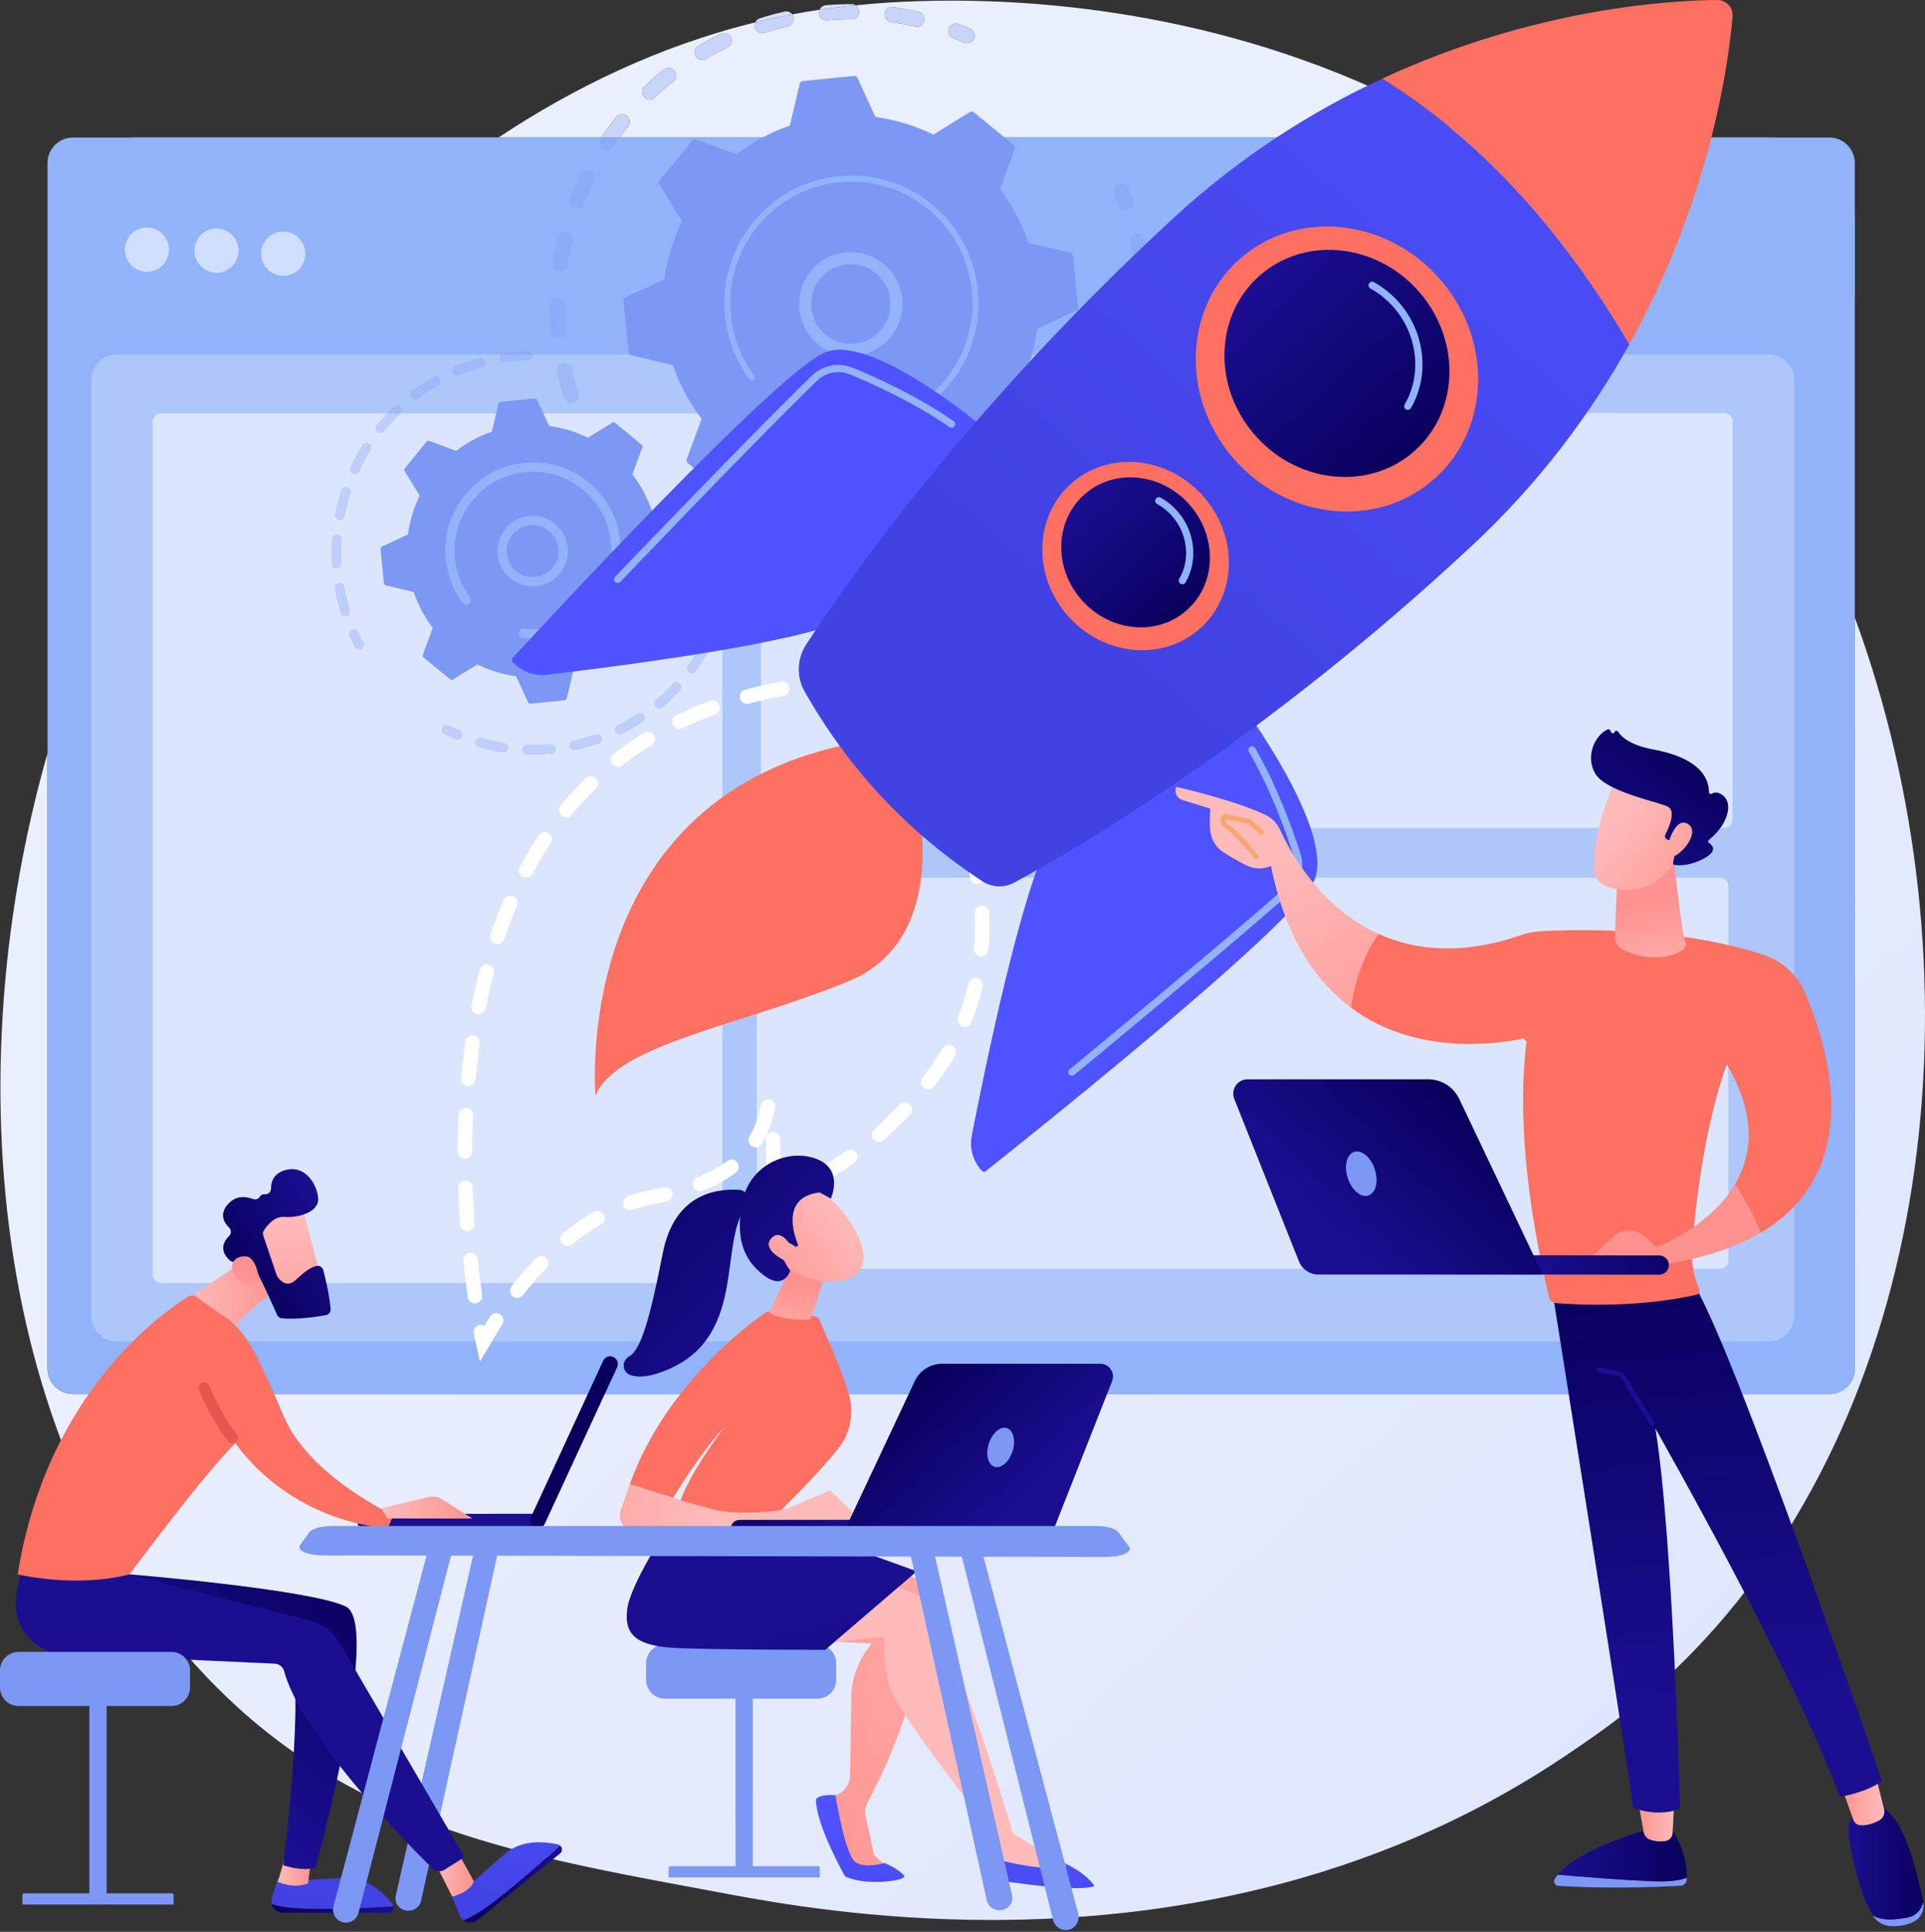 <svg width="570" height="572" viewBox="0 0 570 572" fill="none" xmlns="http://www.w3.org/2000/svg">
<rect x="0" y="0" width="570" height="572" fill="#333333" stroke="none"/>
<path d="M293.61 568.491C258.519 568.491 230.345 563.578 215.747 560.85C159.239 550.294 111.536 542.848 70.552 505.684C-0.426 441.324 -14.678 323.69 14.062 223.062V405.157C14.062 409.346 17.445 412.741 21.618 412.741H541.664C545.838 412.741 549.22 409.346 549.22 405.157V182.867C586.916 285.517 574.668 413.179 501.434 488.943C486.601 504.29 473.328 513.309 463.166 520.119C405.364 558.857 342.72 568.491 293.61 568.491ZM434.568 40.716H183.505C184.294 39.63 185.107 38.562 185.94 37.519C186.712 36.553 186.556 35.142 185.596 34.369C185.184 34.037 184.689 33.875 184.201 33.875C183.547 33.875 182.899 34.164 182.458 34.716C180.914 36.648 179.434 38.668 178.055 40.716H147.599C169.611 26.126 195.072 13.627 223.628 6.634C223.406 7.12 223.357 7.687 223.53 8.238C223.833 9.191 224.71 9.802 225.658 9.802C225.805 9.802 225.952 9.788 226.099 9.759C226.178 9.742 226.255 9.721 226.333 9.698C228.618 8.971 230.966 8.333 233.311 7.806C234.514 7.534 235.269 6.335 235 5.128C234.926 4.8 234.783 4.505 234.592 4.255C237.265 3.748 239.964 3.293 242.688 2.888C242.545 3.218 242.481 3.586 242.512 3.968C242.612 5.136 243.587 6.019 244.735 6.019C244.798 6.019 244.862 6.017 244.926 6.011C247.306 5.809 249.72 5.705 252.105 5.705C252.121 5.705 252.136 5.705 252.152 5.705H252.154C252.307 5.705 252.454 5.689 252.599 5.662C253.618 5.454 254.384 4.55 254.386 3.466C254.386 2.676 253.978 1.982 253.363 1.581C258.064 1.093 268.074 0.189 281.79 0.189C317.127 0.189 377.096 6.183 434.568 40.716ZM197.977 20.109C197.49 20.109 196.999 20.267 196.588 20.595C194.609 22.174 192.675 23.857 190.837 25.598C189.941 26.448 189.899 27.865 190.746 28.764C191.185 29.232 191.777 29.466 192.369 29.466C192.52 29.466 192.669 29.452 192.816 29.421C193.211 29.342 193.588 29.153 193.903 28.855C195.648 27.202 197.486 25.602 199.365 24.104C200.33 23.333 200.492 21.923 199.726 20.957C199.285 20.4 198.633 20.109 197.977 20.109ZM214.449 9.767C214.127 9.767 213.799 9.838 213.487 9.985C211.208 11.08 208.949 12.287 206.772 13.575C205.71 14.203 205.356 15.576 205.981 16.642C206.397 17.352 207.142 17.747 207.906 17.747C208.053 17.747 208.202 17.732 208.349 17.701C208.585 17.653 208.817 17.566 209.036 17.435C211.104 16.214 213.251 15.067 215.414 14.028C216.526 13.492 216.998 12.154 216.466 11.038C216.081 10.234 215.284 9.767 214.449 9.767ZM283.065 6.979C282.169 6.979 281.322 7.527 280.983 8.419C280.54 9.572 281.115 10.868 282.264 11.313C283.347 11.73 284.429 12.173 285.487 12.63C285.775 12.755 286.073 12.815 286.369 12.815C286.518 12.815 286.667 12.798 286.812 12.769C287.505 12.628 288.12 12.16 288.42 11.46C288.909 10.326 288.387 9.007 287.255 8.516C286.143 8.034 285.003 7.569 283.866 7.131C283.604 7.029 283.332 6.979 283.065 6.979ZM264.175 2.074C263.08 2.074 262.125 2.882 261.968 4.002C261.796 5.225 262.645 6.36 263.866 6.532C266.247 6.869 268.64 7.313 270.975 7.854C271.144 7.893 271.312 7.912 271.478 7.912C271.629 7.912 271.776 7.897 271.918 7.866C272.751 7.698 273.448 7.058 273.651 6.173C273.928 4.968 273.179 3.765 271.976 3.487C269.515 2.919 266.996 2.45 264.489 2.095C264.384 2.08 264.278 2.074 264.175 2.074Z" fill="url(#paint0_linear_88_7027)"/>
<path d="M541.665 412.74H21.618C17.445 412.74 14.062 409.346 14.062 405.157V48.299C14.062 44.111 17.445 40.716 21.618 40.716H541.665C545.838 40.716 549.22 44.111 549.22 48.299V405.157C549.22 409.346 545.838 412.74 541.665 412.74Z" fill="#91B3FA"/>
<path d="M523.731 397.169H34.58C30.407 397.169 27.024 393.774 27.024 389.586V112.537C27.024 108.349 30.407 104.954 34.58 104.954H148.196C147.933 105.254 147.798 105.667 147.863 106.091C147.964 106.778 148.552 107.271 149.225 107.271C149.293 107.271 149.361 107.265 149.43 107.254C149.728 107.208 150.028 107.167 150.334 107.13C152.352 106.862 154.393 106.699 156.403 106.652C156.486 106.65 156.567 106.639 156.646 106.625C157.289 106.492 157.765 105.914 157.747 105.235C157.745 105.137 157.734 105.044 157.712 104.954H523.731C527.904 104.954 531.286 108.349 531.286 112.537V389.586C531.286 393.774 527.904 397.169 523.731 397.169ZM47.715 122.375C46.349 122.375 45.231 123.497 45.231 124.868V377.424C45.231 378.795 46.349 379.917 47.715 379.917H211.451C212.817 379.917 213.934 378.795 213.934 377.424V183.488C214.421 182.098 214.86 180.692 215.241 179.283C215.441 178.544 215.007 177.785 214.272 177.584C214.158 177.553 214.046 177.538 213.934 177.536V171.642C214.721 172.016 215.514 172.379 216.3 172.724C216.592 172.851 216.895 172.911 217.193 172.911C217.344 172.911 217.493 172.897 217.638 172.868C218.325 172.726 218.938 172.263 219.24 171.569C219.735 170.435 219.219 169.114 218.091 168.619C217.039 168.158 215.978 167.665 214.934 167.154C214.62 167.001 214.286 166.928 213.957 166.928C213.949 166.928 213.941 166.928 213.934 166.928V124.868C213.934 123.497 212.817 122.375 211.451 122.375H118.572C119.034 121.841 119.024 121.03 118.525 120.509C118.254 120.224 117.893 120.083 117.529 120.083C117.188 120.083 116.844 120.21 116.577 120.47C115.933 121.087 115.302 121.724 114.685 122.375H47.715ZM226.541 259.847C225.174 259.847 224.057 260.969 224.057 262.338V373.213C224.057 374.584 225.174 375.706 226.541 375.706H509.305C510.671 375.706 511.789 374.584 511.789 373.213V262.338C511.789 260.969 510.671 259.847 509.305 259.847H226.541ZM227.791 122.289C226.425 122.289 225.307 123.411 225.307 124.783V242.699C225.307 244.07 226.425 245.192 227.791 245.192H510.553C511.919 245.192 513.037 244.07 513.037 242.699V124.783C513.037 123.411 511.919 122.289 510.553 122.289H227.791ZM167.174 107.547C167.027 107.547 166.878 107.562 166.728 107.593L166.685 107.601C165.482 107.871 164.725 109.068 164.992 110.277C165.542 112.76 166.207 115.242 166.962 117.657C167.263 118.612 168.142 119.225 169.09 119.225C169.237 119.225 169.384 119.211 169.533 119.179C169.61 119.165 169.684 119.146 169.761 119.121C170.937 118.749 171.591 117.492 171.22 116.312C170.502 114.019 169.873 111.661 169.349 109.301C169.117 108.258 168.196 107.547 167.174 107.547ZM336.885 107.323C335.863 107.323 334.938 108.035 334.708 109.08C334.199 111.393 333.582 113.713 332.878 115.98C332.509 117.162 333.166 118.417 334.343 118.785C334.565 118.855 334.788 118.889 335.008 118.889C335.159 118.889 335.306 118.872 335.451 118.843C336.223 118.687 336.887 118.122 337.14 117.314C337.881 114.929 338.529 112.483 339.067 110.048C339.332 108.839 338.572 107.643 337.37 107.377C337.206 107.339 337.045 107.323 336.885 107.323ZM128.991 111.494C128.761 111.494 128.527 111.553 128.31 111.675C126.192 112.884 124.128 114.241 122.172 115.708C121.563 116.165 121.437 117.031 121.893 117.642C122.164 118.008 122.58 118.199 122.998 118.199C123.091 118.199 123.182 118.19 123.273 118.172C123.466 118.132 123.654 118.051 123.822 117.924C125.687 116.526 127.655 115.234 129.674 114.081C130.336 113.703 130.568 112.857 130.191 112.195C129.937 111.746 129.471 111.494 128.991 111.494ZM142.201 105.991C142.083 105.991 141.961 106.006 141.841 106.037C139.483 106.691 137.148 107.497 134.902 108.434C134.199 108.727 133.865 109.537 134.157 110.244C134.377 110.776 134.89 111.096 135.43 111.096C135.521 111.096 135.612 111.087 135.704 111.069C135.788 111.052 135.873 111.025 135.958 110.99C138.101 110.098 140.328 109.328 142.578 108.704C143.311 108.501 143.741 107.738 143.538 107.003C143.369 106.386 142.812 105.991 142.201 105.991Z" fill="#ADC7FB"/>
<path d="M549.22 88.297V65.886C549.22 51.985 537.758 40.723 523.908 40.723H40.761C26.911 40.723 15.435 51.985 15.435 65.886V88.297H549.22Z" fill="#91B3FA"/>
<path d="M43.501 80.483C39.889 80.483 36.961 77.543 36.961 73.92C36.961 70.294 39.889 67.357 43.501 67.357C47.112 67.357 50.04 70.294 50.04 73.92C50.04 77.543 47.112 80.483 43.501 80.483Z" fill="#CFDEFD"/>
<path d="M64.108 80.77C60.496 80.77 57.569 77.832 57.569 74.207C57.569 70.584 60.496 67.644 64.108 67.644C67.719 67.644 70.647 70.584 70.647 74.207C70.647 77.832 67.719 80.77 64.108 80.77Z" fill="#CFDEFD"/>
<path d="M83.871 81.686C80.259 81.686 77.332 78.746 77.332 75.123C77.332 71.497 80.259 68.56 83.871 68.56C87.482 68.56 90.41 71.497 90.41 75.123C90.41 78.746 87.482 81.686 83.871 81.686Z" fill="#CFDEFD"/>
<path d="M211.45 379.917H47.715C46.349 379.917 45.23 378.795 45.23 377.424V124.868C45.23 123.497 46.349 122.375 47.715 122.375H114.684C113.612 123.503 112.581 124.677 111.602 125.882C111.122 126.474 111.211 127.346 111.799 127.828C112.056 128.038 112.364 128.14 112.67 128.14C112.764 128.14 112.855 128.13 112.946 128.111C113.248 128.051 113.531 127.889 113.741 127.631C115.21 125.817 116.808 124.081 118.485 122.466C118.516 122.435 118.545 122.406 118.572 122.375H211.45C212.816 122.375 213.934 123.497 213.934 124.868V166.928C213.114 166.936 212.334 167.398 211.949 168.187C211.409 169.299 211.87 170.641 212.978 171.183C213.294 171.337 213.613 171.49 213.934 171.642V177.536C213.926 177.536 213.918 177.536 213.909 177.536C213.303 177.536 212.746 177.941 212.58 178.556C211.982 180.769 211.239 182.973 210.372 185.103C210.084 185.811 210.423 186.619 211.127 186.908C211.299 186.976 211.473 187.01 211.647 187.01C211.74 187.01 211.831 187.001 211.922 186.983C212.359 186.893 212.744 186.594 212.926 186.15C213.282 185.273 213.617 184.384 213.934 183.488V377.424C213.934 378.795 212.816 379.917 211.45 379.917ZM156.103 220.61C155.362 220.61 154.743 221.202 154.722 221.956C154.701 222.721 155.302 223.355 156.063 223.377C156.598 223.392 157.132 223.398 157.666 223.398C159.539 223.398 161.421 223.311 163.277 223.136C163.329 223.13 163.377 223.124 163.426 223.114C164.107 222.974 164.59 222.341 164.524 221.63C164.455 220.913 163.855 220.375 163.153 220.375C163.11 220.375 163.066 220.377 163.023 220.382C161.249 220.548 159.454 220.631 157.67 220.631C157.156 220.631 156.647 220.625 156.138 220.61C156.126 220.61 156.115 220.61 156.103 220.61ZM142.176 218.506C141.572 218.506 141.017 218.906 140.845 219.517C140.642 220.253 141.071 221.017 141.803 221.221C144.116 221.869 146.492 222.378 148.868 222.737C148.937 222.748 149.005 222.752 149.073 222.752C149.166 222.752 149.257 222.744 149.346 222.725C149.899 222.613 150.346 222.166 150.435 221.576C150.549 220.82 150.032 220.116 149.278 220.001C147.014 219.659 144.749 219.172 142.544 218.555C142.42 218.522 142.296 218.506 142.176 218.506ZM176.906 217.386C176.757 217.386 176.606 217.409 176.459 217.458C174.302 218.21 172.073 218.84 169.831 219.326C169.088 219.488 168.614 220.224 168.775 220.972C168.916 221.62 169.487 222.062 170.123 222.062C170.214 222.062 170.305 222.054 170.398 222.035L170.415 222.031C172.764 221.52 175.101 220.861 177.364 220.074C178.082 219.823 178.465 219.035 178.214 218.312C178.016 217.739 177.477 217.386 176.906 217.386ZM132.31 214.747C131.799 214.747 131.309 215.034 131.068 215.524C130.735 216.212 131.019 217.039 131.704 217.375C132.747 217.884 133.828 218.375 134.917 218.83C135.09 218.902 135.268 218.936 135.446 218.936C135.538 218.936 135.631 218.927 135.72 218.909C136.152 218.821 136.535 218.524 136.719 218.084C137.011 217.379 136.68 216.569 135.976 216.274C134.937 215.84 133.906 215.373 132.913 214.886C132.718 214.791 132.513 214.747 132.31 214.747ZM189.548 211.153C189.291 211.153 189.028 211.226 188.794 211.377C186.881 212.63 184.869 213.781 182.812 214.799C182.129 215.136 181.847 215.967 182.183 216.65C182.423 217.141 182.913 217.423 183.42 217.423C183.511 217.423 183.603 217.415 183.694 217.396C183.807 217.373 183.919 217.336 184.029 217.282C186.186 216.216 188.297 215.009 190.301 213.696C190.939 213.276 191.119 212.418 190.703 211.78C190.438 211.373 189.999 211.153 189.548 211.153ZM200.309 202.051C199.941 202.051 199.573 202.199 199.299 202.492C197.741 204.174 196.064 205.776 194.313 207.256C193.731 207.748 193.656 208.62 194.147 209.206C194.42 209.53 194.809 209.697 195.203 209.697C195.294 209.697 195.387 209.688 195.478 209.67C195.695 209.626 195.907 209.526 196.091 209.373C197.925 207.821 199.684 206.14 201.32 204.378C201.837 203.819 201.806 202.943 201.249 202.421C200.984 202.174 200.647 202.051 200.309 202.051ZM208.596 190.627C208.113 190.627 207.643 190.882 207.391 191.337C206.277 193.34 205.029 195.299 203.681 197.161C203.232 197.78 203.369 198.644 203.986 199.095C204.23 199.274 204.514 199.359 204.795 199.359C204.888 199.359 204.981 199.35 205.07 199.332C205.397 199.265 205.7 199.08 205.911 198.789C207.325 196.839 208.633 194.784 209.798 192.684C210.169 192.017 209.931 191.173 209.266 190.801C209.053 190.683 208.823 190.627 208.596 190.627ZM104.791 186.399C104.6 186.399 104.407 186.438 104.222 186.524C103.528 186.839 103.221 187.66 103.536 188.356C104.019 189.426 104.542 190.496 105.089 191.535C105.336 192.004 105.814 192.272 106.308 192.272C106.399 192.272 106.491 192.264 106.581 192.245C106.707 192.218 106.832 192.175 106.952 192.112C107.625 191.755 107.882 190.918 107.527 190.242C107.006 189.251 106.508 188.231 106.047 187.211C105.816 186.702 105.315 186.399 104.791 186.399ZM100.533 172.685C100.452 172.685 100.369 172.691 100.286 172.706C99.583 172.864 99.041 173.564 99.175 174.316C99.252 174.738 99.332 175.157 99.416 175.575C99.817 177.555 100.324 179.539 100.923 181.471C101.106 182.063 101.651 182.443 102.239 182.443C102.329 182.443 102.421 182.433 102.512 182.416C102.557 182.406 102.603 182.393 102.649 182.381C103.376 182.152 103.782 181.377 103.555 180.648C102.984 178.805 102.501 176.913 102.118 175.024C102.038 174.625 101.962 174.224 101.889 173.821C101.768 173.152 101.188 172.685 100.533 172.685ZM99.716 158.344C98.998 158.344 98.387 158.905 98.34 159.636C98.179 162.075 98.169 164.553 98.31 167.001C98.352 167.738 98.96 168.305 99.686 168.305C99.713 168.305 99.739 168.305 99.766 168.303C99.832 168.299 99.898 168.291 99.962 168.278C100.623 168.143 101.102 167.539 101.063 166.843C100.929 164.508 100.938 162.145 101.091 159.819C101.14 159.054 100.566 158.398 99.805 158.346C99.775 158.346 99.746 158.344 99.716 158.344ZM102.42 144.231C101.839 144.231 101.3 144.603 101.111 145.188C100.355 147.52 99.739 149.921 99.277 152.325C99.133 153.075 99.622 153.8 100.37 153.945C100.458 153.962 100.545 153.97 100.632 153.97C100.725 153.97 100.816 153.96 100.905 153.941C101.436 153.833 101.876 153.416 101.985 152.848C102.425 150.555 103.013 148.265 103.733 146.042C103.968 145.317 103.572 144.536 102.849 144.299C102.706 144.254 102.562 144.231 102.42 144.231ZM108.493 131.221C108.036 131.221 107.587 131.45 107.325 131.867C106.028 133.936 104.845 136.114 103.808 138.335C103.485 139.026 103.783 139.851 104.473 140.175C104.662 140.263 104.861 140.304 105.057 140.304C105.149 140.304 105.24 140.296 105.33 140.277C105.744 140.192 106.113 139.92 106.306 139.508C107.294 137.389 108.423 135.314 109.659 133.34C110.064 132.694 109.87 131.84 109.226 131.433C108.998 131.29 108.744 131.221 108.493 131.221Z" fill="#DBE6FD"/>
<path d="M510.553 245.192H227.791C226.424 245.192 225.307 244.07 225.307 242.699V124.783C225.307 123.411 226.424 122.29 227.791 122.29H510.553C511.919 122.29 513.037 123.411 513.037 124.783V242.699C513.037 244.07 511.919 245.192 510.553 245.192ZM247.286 175.602C246.112 175.602 245.129 176.53 245.065 177.723C244.998 178.959 245.944 180.012 247.176 180.079C248.741 180.162 250.322 180.204 251.904 180.204C252.825 180.204 253.748 180.189 254.665 180.162C254.796 180.158 254.922 180.143 255.044 180.118C256.089 179.904 256.861 178.961 256.828 177.854C256.791 176.641 255.8 175.683 254.599 175.683C254.576 175.683 254.551 175.683 254.529 175.683C253.657 175.71 252.782 175.724 251.906 175.724C250.405 175.724 248.9 175.685 247.412 175.606C247.371 175.604 247.327 175.602 247.286 175.602ZM273.548 172.999C273.366 172.999 273.181 173.021 272.997 173.067C270.722 173.649 268.387 174.141 266.032 174.538C264.821 174.74 263.995 175.901 264.2 177.12C264.384 178.215 265.33 178.99 266.4 178.99C266.522 178.99 266.646 178.98 266.771 178.959C267.793 178.787 268.805 178.598 269.813 178.392C271.248 178.101 272.691 177.771 274.098 177.409C275.293 177.106 276.015 175.884 275.711 174.686C275.452 173.672 274.545 172.999 273.548 172.999ZM228.412 172.465C227.439 172.465 226.544 173.111 226.267 174.098C225.932 175.288 226.621 176.526 227.809 176.863C230.202 177.54 232.655 178.124 235.098 178.598C235.24 178.625 235.383 178.637 235.524 178.637C235.673 178.637 235.82 178.623 235.963 178.593C236.824 178.419 237.536 177.74 237.712 176.821C237.946 175.606 237.153 174.43 235.942 174.197C233.622 173.749 231.293 173.194 229.02 172.55C228.817 172.494 228.614 172.465 228.412 172.465ZM291.449 166.234C291.109 166.234 290.764 166.313 290.439 166.477C288.331 167.555 286.154 168.553 283.97 169.444C282.827 169.911 282.279 171.218 282.743 172.365C283.096 173.233 283.931 173.761 284.81 173.761C284.957 173.761 285.106 173.746 285.253 173.715C285.386 173.688 285.52 173.649 285.653 173.595C287.953 172.656 290.244 171.607 292.463 170.47C293.562 169.909 293.999 168.561 293.44 167.458C293.047 166.681 292.262 166.234 291.449 166.234ZM307.423 155.688C306.922 155.688 306.417 155.857 306.001 156.204C304.179 157.72 302.275 159.174 300.339 160.525C299.329 161.231 299.079 162.63 299.785 163.643C300.217 164.269 300.913 164.605 301.617 164.605C301.766 164.605 301.915 164.591 302.06 164.56C302.349 164.501 302.633 164.383 302.892 164.202C304.929 162.779 306.932 161.248 308.849 159.652C309.799 158.863 309.93 157.45 309.143 156.499C308.702 155.965 308.065 155.688 307.423 155.688ZM320.723 141.885C320.054 141.885 319.396 142.184 318.957 142.756C317.512 144.627 315.968 146.464 314.37 148.213C313.536 149.125 313.598 150.542 314.506 151.38C314.935 151.774 315.475 151.967 316.013 151.967C316.165 151.967 316.314 151.953 316.461 151.924C316.906 151.832 317.328 151.604 317.659 151.242C319.342 149.402 320.965 147.47 322.486 145.498C323.24 144.519 323.062 143.113 322.089 142.355C321.681 142.039 321.199 141.885 320.723 141.885ZM330.71 125.504C329.872 125.504 329.069 125.979 328.688 126.792C327.686 128.936 326.577 131.065 325.395 133.122C324.78 134.194 325.146 135.563 326.214 136.182C326.566 136.384 326.949 136.481 327.328 136.481C327.477 136.481 327.626 136.467 327.773 136.436C328.377 136.313 328.93 135.939 329.263 135.359C330.507 133.195 331.673 130.953 332.729 128.697C333.254 127.577 332.774 126.243 331.658 125.715C331.352 125.572 331.027 125.504 330.71 125.504Z" fill="#DBE6FD"/>
<path d="M509.304 375.706H226.54C225.174 375.706 224.056 374.584 224.056 373.213V262.338C224.056 260.969 225.174 259.847 226.54 259.847H509.304C510.67 259.847 511.788 260.969 511.788 262.338V373.213C511.788 374.584 510.67 375.706 509.304 375.706Z" fill="#DBE6FD"/>
<path d="M169.09 119.225C168.142 119.225 167.262 118.612 166.962 117.657C166.207 115.243 165.542 112.76 164.992 110.277C164.725 109.068 165.482 107.871 166.685 107.601L166.728 107.593C166.877 107.562 167.026 107.547 167.173 107.547C168.196 107.547 169.117 108.258 169.349 109.301C169.873 111.661 170.502 114.019 171.22 116.313C171.591 117.493 170.937 118.75 169.761 119.121C169.684 119.146 169.61 119.165 169.533 119.18C169.384 119.211 169.237 119.225 169.09 119.225Z" fill="#9FB9F9"/>
<path d="M165.358 100.07C164.207 100.07 163.232 99.185 163.135 98.013C162.928 95.481 162.824 92.915 162.83 90.384C162.832 89.431 163.427 88.618 164.267 88.296H165.861C166.701 88.62 167.297 89.439 167.295 90.395C167.289 92.8 167.386 95.237 167.585 97.645C167.678 98.788 166.9 99.802 165.807 100.024C165.72 100.041 165.633 100.055 165.544 100.062C165.482 100.068 165.42 100.07 165.358 100.07Z" fill="#8BABF8"/>
<path d="M165.861 88.297H164.267C164.515 88.203 164.784 88.149 165.068 88.149C165.347 88.151 165.614 88.203 165.861 88.297ZM165.933 80.566C165.828 80.566 165.722 80.56 165.614 80.543C164.395 80.369 163.546 79.234 163.72 78.009C164.078 75.499 164.548 72.971 165.12 70.5C165.36 69.464 166.281 68.766 167.295 68.766C167.461 68.766 167.631 68.784 167.8 68.824C169.001 69.104 169.748 70.307 169.469 71.512C168.926 73.86 168.479 76.257 168.14 78.642C168.003 79.606 167.275 80.34 166.374 80.522C166.231 80.552 166.084 80.566 165.933 80.566ZM170.833 61.677C170.566 61.677 170.295 61.629 170.032 61.527C168.881 61.083 168.307 59.786 168.75 58.631C169.659 56.263 170.682 53.905 171.787 51.626C172.174 50.828 172.969 50.365 173.797 50.365C174.124 50.365 174.457 50.437 174.77 50.591C175.879 51.133 176.341 52.473 175.801 53.587C174.751 55.752 173.781 57.991 172.917 60.241C172.632 60.983 171.998 61.486 171.276 61.633C171.131 61.662 170.982 61.677 170.833 61.677Z" fill="#8BABF8"/>
<path d="M183.506 40.716H178.056C179.434 38.668 180.914 36.648 182.459 34.716C182.899 34.164 183.547 33.875 184.201 33.875C184.69 33.875 185.185 34.037 185.597 34.369C186.557 35.142 186.712 36.553 185.94 37.519C185.108 38.562 184.295 39.63 183.506 40.716Z" fill="url(#paint1_linear_88_7027)"/>
<path d="M183.502 40.723H178.051C178.053 40.721 178.055 40.718 178.055 40.717H183.506C183.506 40.718 183.504 40.721 183.502 40.723Z" fill="#8BABF8"/>
<path d="M179.804 44.36C179.376 44.36 178.943 44.236 178.562 43.978C177.538 43.288 177.264 41.896 177.952 40.87C177.985 40.82 178.018 40.772 178.051 40.722H183.501C182.87 41.595 182.253 42.478 181.659 43.367C181.318 43.878 180.804 44.202 180.249 44.315C180.102 44.344 179.953 44.36 179.804 44.36Z" fill="#8BABF8"/>
<path d="M192.369 29.466C191.777 29.466 191.185 29.232 190.746 28.764C189.9 27.864 189.941 26.448 190.837 25.598C192.675 23.857 194.609 22.174 196.588 20.595C197 20.267 197.49 20.109 197.977 20.109C198.633 20.109 199.285 20.4 199.726 20.957C200.492 21.923 200.33 23.333 199.366 24.104C197.486 25.602 195.648 27.202 193.903 28.855C193.588 29.153 193.212 29.342 192.816 29.421C192.669 29.452 192.52 29.466 192.369 29.466ZM207.906 17.747C207.143 17.747 206.397 17.352 205.981 16.642C205.356 15.576 205.71 14.203 206.772 13.575C208.95 12.287 211.208 11.08 213.487 9.985C213.8 9.838 214.127 9.767 214.45 9.767C215.284 9.767 216.081 10.234 216.466 11.038C216.998 12.154 216.526 13.492 215.414 14.028C213.251 15.067 211.105 16.214 209.037 17.435C208.817 17.566 208.585 17.653 208.349 17.701C208.202 17.732 208.053 17.747 207.906 17.747Z" fill="url(#paint2_linear_88_7027)"/>
<path d="M223.628 6.634C223.88 6.077 224.359 5.624 224.986 5.425C227.391 4.66 229.865 3.991 232.332 3.434L232.378 3.424C232.529 3.393 232.678 3.378 232.823 3.378C233.522 3.378 234.175 3.711 234.593 4.255C230.894 4.955 227.23 5.751 223.628 6.634Z" fill="#D8E0FC"/>
<path d="M225.659 9.802C224.711 9.802 223.833 9.191 223.531 8.238C223.357 7.687 223.407 7.12 223.628 6.634C227.23 5.751 230.894 4.955 234.593 4.255C234.783 4.504 234.926 4.799 235.001 5.128C235.27 6.335 234.514 7.534 233.312 7.806C230.966 8.333 228.619 8.971 226.334 9.698C226.255 9.721 226.178 9.742 226.1 9.759C225.953 9.788 225.806 9.802 225.659 9.802ZM271.478 7.912C271.312 7.912 271.145 7.893 270.975 7.853C268.64 7.313 266.247 6.869 263.867 6.532C262.645 6.36 261.797 5.225 261.969 4.002C262.126 2.882 263.08 2.074 264.175 2.074C264.279 2.074 264.384 2.08 264.49 2.095C266.996 2.45 269.516 2.919 271.977 3.486C273.18 3.765 273.929 4.968 273.652 6.173C273.449 7.058 272.751 7.698 271.919 7.866C271.776 7.897 271.629 7.912 271.478 7.912Z" fill="url(#paint3_linear_88_7027)"/>
<path d="M242.688 2.888C243.003 2.155 243.701 1.615 244.549 1.546C247.058 1.334 249.606 1.226 252.119 1.226C252.132 1.226 252.142 1.226 252.155 1.226C252.6 1.226 253.014 1.357 253.363 1.581C253.167 1.602 252.98 1.623 252.802 1.642C250.989 1.835 248.917 2.041 246.139 2.406C244.982 2.558 243.835 2.718 242.688 2.888Z" fill="#D8E0FC"/>
<path d="M244.736 6.019C243.587 6.019 242.612 5.136 242.513 3.968C242.482 3.586 242.546 3.218 242.688 2.888C243.835 2.718 244.982 2.558 246.139 2.406C248.917 2.041 250.989 1.835 252.802 1.642C252.98 1.623 253.167 1.602 253.363 1.581C253.978 1.982 254.386 2.676 254.386 3.466C254.384 4.55 253.618 5.454 252.6 5.662C252.455 5.689 252.308 5.705 252.155 5.705H252.152C252.136 5.705 252.121 5.705 252.105 5.705C249.72 5.705 247.307 5.809 244.926 6.011C244.862 6.017 244.798 6.019 244.736 6.019Z" fill="url(#paint4_linear_88_7027)"/>
<path d="M286.369 12.815C286.073 12.815 285.775 12.754 285.487 12.63C284.429 12.173 283.347 11.73 282.264 11.313C281.115 10.868 280.54 9.572 280.983 8.419C281.322 7.527 282.169 6.979 283.065 6.979C283.332 6.979 283.604 7.029 283.866 7.131C285.003 7.569 286.143 8.034 287.255 8.516C288.387 9.007 288.909 10.326 288.42 11.46C288.12 12.16 287.505 12.628 286.812 12.769C286.667 12.798 286.518 12.815 286.369 12.815Z" fill="url(#paint5_linear_88_7027)"/>
<path d="M333.362 62.217C332.459 62.217 331.609 61.664 331.273 60.765C330.868 59.682 330.435 58.592 329.984 57.522C329.503 56.383 330.033 55.068 331.17 54.586C331.455 54.466 331.749 54.407 332.041 54.407C332.911 54.407 333.735 54.923 334.095 55.777C334.569 56.903 335.026 58.051 335.453 59.19C335.885 60.349 335.302 61.639 334.147 62.076C334.035 62.117 333.919 62.151 333.805 62.173C333.656 62.203 333.509 62.217 333.362 62.217Z" fill="#8BABF8"/>
<path d="M251.904 180.204C250.323 180.204 248.741 180.162 247.176 180.079C245.945 180.012 244.999 178.959 245.065 177.723C245.129 176.53 246.112 175.602 247.286 175.602C247.327 175.602 247.371 175.604 247.412 175.606C248.901 175.685 250.406 175.724 251.906 175.724C252.782 175.724 253.657 175.71 254.529 175.683C254.552 175.683 254.577 175.683 254.599 175.683C255.8 175.683 256.791 176.641 256.829 177.854C256.862 178.961 256.09 179.904 255.044 180.118C254.922 180.143 254.796 180.158 254.666 180.162C253.749 180.189 252.825 180.204 251.904 180.204ZM266.4 178.99C265.33 178.99 264.384 178.215 264.2 177.121C263.995 175.901 264.821 174.74 266.032 174.538C268.387 174.141 270.722 173.649 272.997 173.067C273.182 173.021 273.366 172.999 273.548 172.999C274.546 172.999 275.452 173.672 275.711 174.686C276.015 175.884 275.293 177.106 274.099 177.409C272.691 177.771 271.248 178.101 269.814 178.392C268.806 178.598 267.793 178.787 266.771 178.959C266.647 178.98 266.522 178.99 266.4 178.99ZM235.524 178.637C235.384 178.637 235.241 178.625 235.098 178.598C232.655 178.124 230.202 177.54 227.81 176.863C226.621 176.526 225.932 175.288 226.267 174.098C226.545 173.111 227.439 172.465 228.412 172.465C228.615 172.465 228.818 172.494 229.02 172.55C231.293 173.194 233.622 173.749 235.942 174.197C237.153 174.43 237.946 175.606 237.712 176.821C237.536 177.74 236.824 178.419 235.963 178.594C235.82 178.623 235.673 178.637 235.524 178.637ZM284.811 173.761C283.931 173.761 283.097 173.233 282.743 172.365C282.279 171.218 282.828 169.911 283.97 169.444C286.154 168.553 288.332 167.555 290.439 166.477C290.764 166.313 291.11 166.234 291.449 166.234C292.263 166.234 293.047 166.681 293.441 167.458C293.999 168.561 293.563 169.909 292.463 170.47C290.244 171.607 287.953 172.656 285.653 173.595C285.521 173.649 285.386 173.688 285.254 173.715C285.107 173.747 284.958 173.761 284.811 173.761ZM301.617 164.605C300.913 164.605 300.218 164.269 299.785 163.643C299.079 162.63 299.33 161.231 300.34 160.525C302.275 159.175 304.18 157.72 306.001 156.204C306.417 155.857 306.922 155.688 307.423 155.688C308.065 155.688 308.702 155.965 309.143 156.499C309.93 157.45 309.8 158.863 308.849 159.652C306.933 161.248 304.929 162.779 302.892 164.202C302.633 164.383 302.35 164.501 302.06 164.56C301.915 164.591 301.766 164.605 301.617 164.605ZM316.014 151.968C315.476 151.968 314.935 151.774 314.507 151.38C313.598 150.542 313.536 149.125 314.37 148.213C315.968 146.464 317.512 144.627 318.957 142.756C319.396 142.184 320.054 141.885 320.723 141.885C321.199 141.885 321.681 142.039 322.089 142.355C323.062 143.113 323.24 144.519 322.487 145.498C320.965 147.47 319.342 149.402 317.659 151.242C317.328 151.604 316.906 151.832 316.461 151.924C316.314 151.953 316.165 151.968 316.014 151.968ZM327.328 136.481C326.949 136.481 326.566 136.384 326.215 136.182C325.146 135.563 324.78 134.194 325.395 133.122C326.577 131.065 327.686 128.936 328.688 126.792C329.069 125.979 329.872 125.504 330.711 125.504C331.027 125.504 331.352 125.572 331.659 125.715C332.774 126.243 333.255 127.577 332.729 128.697C331.673 130.953 330.508 133.195 329.264 135.36C328.93 135.939 328.378 136.313 327.773 136.436C327.626 136.467 327.477 136.481 327.328 136.481Z" fill="#BFCEFA"/>
<path d="M335.008 118.888C334.789 118.888 334.565 118.855 334.343 118.785C333.166 118.417 332.509 117.162 332.878 115.98C333.582 113.713 334.199 111.393 334.708 109.08C334.938 108.035 335.863 107.323 336.885 107.323C337.045 107.323 337.206 107.339 337.37 107.377C338.572 107.643 339.332 108.839 339.067 110.048C338.529 112.483 337.881 114.929 337.14 117.314C336.887 118.122 336.223 118.687 335.451 118.843C335.306 118.872 335.159 118.888 335.008 118.888Z" fill="#9FB9F9"/>
<path d="M338.653 100.024C338.593 100.024 338.531 100.022 338.468 100.018C337.241 99.918 336.324 98.838 336.423 97.606C336.612 95.246 336.703 92.846 336.692 90.473C336.688 89.428 337.398 88.55 338.357 88.296H339.495C340.449 88.55 341.153 89.418 341.157 90.455C341.168 92.952 341.073 95.478 340.874 97.963C340.791 98.981 340.044 99.787 339.094 99.98C338.951 100.009 338.802 100.024 338.653 100.024Z" fill="#8BABF8"/>
<path d="M339.495 88.297H338.357C338.535 88.251 338.723 88.224 338.916 88.224C338.92 88.224 338.922 88.224 338.926 88.224C339.123 88.224 339.313 88.249 339.495 88.297ZM338.071 80.834C336.974 80.834 336.018 80.024 335.863 78.904C335.62 77.175 335.324 75.432 334.979 73.725C334.853 73.106 334.72 72.491 334.583 71.878C334.312 70.671 335.068 69.47 336.27 69.2C336.444 69.156 336.62 69.135 336.79 69.135C337.804 69.135 338.707 69.858 338.939 70.891C339.084 71.535 339.222 72.181 339.353 72.833C339.717 74.63 340.03 76.463 340.284 78.283C340.448 79.461 339.667 80.556 338.518 80.788C338.475 80.797 338.429 80.805 338.384 80.811C338.278 80.826 338.173 80.834 338.071 80.834Z" fill="#8BABF8"/>
<path d="M217.193 172.911C216.895 172.911 216.592 172.851 216.301 172.724C215.514 172.379 214.721 172.016 213.935 171.642V166.928C213.941 166.928 213.949 166.928 213.957 166.928C214.286 166.928 214.62 167 214.934 167.154C215.978 167.665 217.04 168.158 218.091 168.619C219.219 169.113 219.735 170.435 219.24 171.569C218.938 172.263 218.325 172.726 217.638 172.868C217.493 172.897 217.344 172.911 217.193 172.911Z" fill="#9FB9F9"/>
<path d="M213.934 171.642C213.613 171.49 213.295 171.337 212.978 171.183C211.871 170.641 211.409 169.299 211.949 168.187C212.334 167.398 213.115 166.936 213.934 166.928V171.642Z" fill="#BFCEFA"/>
<path d="M215.439 146.801C215.785 147.083 216.269 147.116 216.648 146.882L227.455 140.192C232.779 142.812 238.559 144.601 244.609 145.4L249.912 156.968C250.099 157.375 250.521 157.616 250.964 157.573L266.12 156.058C266.563 156.015 266.93 155.693 267.031 155.258L269.958 142.866C275.733 140.884 281.047 137.988 285.75 134.364L297.661 138.783C298.079 138.937 298.547 138.81 298.83 138.463L308.479 126.638C308.76 126.291 308.793 125.805 308.559 125.425L301.894 114.578C304.506 109.234 306.289 103.434 307.083 97.361L318.611 92.038C319.015 91.851 319.257 91.427 319.214 90.983L317.702 75.771C317.659 75.326 317.338 74.959 316.905 74.857L304.558 71.919C302.585 66.123 299.7 60.79 296.09 56.07L300.49 44.115C300.646 43.696 300.517 43.226 300.174 42.941L288.389 33.258C288.046 32.975 287.559 32.942 287.18 33.177L276.373 39.867C271.049 37.245 265.272 35.456 259.221 34.658L253.916 23.088C253.73 22.683 253.307 22.44 252.864 22.484L237.71 24C237.267 24.044 236.901 24.366 236.797 24.8L233.87 37.193C228.097 39.173 222.783 42.069 218.078 45.694L206.17 41.275C205.751 41.12 205.282 41.248 205 41.593L195.35 53.421C195.068 53.766 195.037 54.254 195.269 54.634L201.934 65.481C199.322 70.824 197.542 76.623 196.745 82.695L185.219 88.02C184.814 88.207 184.573 88.631 184.617 89.076L186.126 104.286C186.169 104.73 186.49 105.098 186.923 105.202L199.27 108.139C201.245 113.934 204.131 119.267 207.741 123.989L203.338 135.941C203.185 136.361 203.311 136.833 203.657 137.115L215.439 146.801Z" fill="#7D97F4"/>
<path d="M249.604 78.476C249.039 78.592 248.48 78.748 247.927 78.947C241.84 81.154 238.677 87.92 240.875 94.03C243.073 100.14 249.813 103.319 255.901 101.109C261.989 98.902 265.154 92.136 262.955 86.028C261.889 83.067 259.741 80.701 256.903 79.363C254.595 78.278 252.057 77.977 249.604 78.476ZM254.951 105.089C247.636 106.579 240.124 102.499 237.515 95.248C234.648 87.278 238.776 78.455 246.714 75.578C250.562 74.181 254.719 74.375 258.42 76.12C262.121 77.863 264.926 80.948 266.313 84.81C269.182 92.78 265.054 101.603 257.114 104.481C256.398 104.74 255.675 104.942 254.951 105.089Z" fill="#91B3FA"/>
<path d="M259.654 126.777C258.399 127.033 257.122 127.228 255.828 127.357C255.423 127.398 255.015 127.432 254.607 127.459C252.595 127.596 250.575 127.569 248.579 127.384C248.55 127.382 248.523 127.38 248.497 127.378C248.42 127.369 248.343 127.361 248.265 127.353C248.116 127.338 247.965 127.321 247.816 127.305C247.42 127.259 247.116 126.964 247.041 126.594C247.023 126.503 247.019 126.409 247.029 126.314C247.085 125.821 247.528 125.47 248.016 125.524C250.538 125.811 253.106 125.828 255.653 125.572C268.296 124.311 278.764 116.564 284.113 105.947C287.089 100.045 288.48 93.252 287.779 86.194C287.657 84.956 287.472 83.734 287.23 82.531C285.593 74.439 281.269 67.218 274.816 61.916C267.406 55.826 258.076 52.997 248.544 53.948C228.863 55.918 214.458 73.581 216.418 93.328C216.538 94.546 216.72 95.753 216.96 96.943C218.006 102.106 220.165 106.98 223.299 111.212C223.379 111.32 223.431 111.443 223.458 111.567C223.524 111.898 223.402 112.251 223.114 112.465C222.719 112.76 222.16 112.679 221.866 112.28C218.575 107.838 216.308 102.719 215.211 97.301C214.959 96.05 214.768 94.783 214.64 93.505C212.582 72.775 227.72 54.231 248.368 52.166C258.372 51.164 268.168 54.135 275.947 60.53C282.72 66.096 287.259 73.677 288.979 82.172C289.234 83.435 289.428 84.717 289.557 86.015C290.552 96.058 287.594 105.889 281.223 113.697C275.678 120.497 268.12 125.053 259.654 126.777Z" fill="#91B3FA"/>
<path d="M106.308 192.272C105.813 192.272 105.336 192.004 105.089 191.535C104.542 190.496 104.019 189.426 103.535 188.356C103.221 187.66 103.528 186.839 104.222 186.524C104.407 186.438 104.6 186.399 104.791 186.399C105.315 186.399 105.816 186.702 106.047 187.211C106.508 188.231 107.006 189.251 107.527 190.242C107.882 190.918 107.625 191.755 106.952 192.112C106.832 192.175 106.707 192.218 106.581 192.245C106.491 192.264 106.399 192.272 106.308 192.272Z" fill="#BFCEFA"/>
<path d="M102.239 182.443C101.651 182.443 101.106 182.063 100.923 181.471C100.324 179.539 99.817 177.555 99.416 175.575C99.332 175.157 99.252 174.738 99.176 174.316C99.041 173.564 99.583 172.864 100.286 172.706C100.369 172.691 100.452 172.685 100.533 172.685C101.188 172.685 101.768 173.153 101.889 173.821C101.962 174.225 102.038 174.626 102.118 175.024C102.501 176.913 102.984 178.806 103.555 180.648C103.782 181.378 103.376 182.153 102.649 182.381C102.603 182.393 102.557 182.406 102.512 182.416C102.421 182.433 102.329 182.443 102.239 182.443ZM99.686 168.306C98.96 168.306 98.352 167.738 98.31 167.001C98.169 164.554 98.179 162.075 98.34 159.636C98.387 158.905 98.998 158.344 99.716 158.344C99.746 158.344 99.775 158.346 99.805 158.346C100.566 158.398 101.14 159.054 101.091 159.819C100.938 162.146 100.929 164.508 101.063 166.843C101.102 167.539 100.623 168.144 99.962 168.279C99.898 168.291 99.832 168.299 99.766 168.304C99.739 168.306 99.713 168.306 99.686 168.306ZM100.632 153.97C100.545 153.97 100.458 153.962 100.37 153.946C99.623 153.8 99.133 153.075 99.277 152.325C99.739 149.921 100.355 147.52 101.111 145.189C101.3 144.603 101.839 144.231 102.42 144.231C102.562 144.231 102.706 144.254 102.849 144.299C103.572 144.536 103.968 145.317 103.733 146.042C103.013 148.265 102.425 150.555 101.985 152.849C101.876 153.416 101.436 153.833 100.905 153.941C100.816 153.96 100.725 153.97 100.632 153.97ZM105.057 140.304C104.861 140.304 104.662 140.263 104.473 140.175C103.783 139.851 103.485 139.027 103.808 138.335C104.845 136.114 106.028 133.937 107.325 131.867C107.587 131.45 108.036 131.221 108.493 131.221C108.744 131.221 108.998 131.29 109.226 131.433C109.87 131.84 110.064 132.694 109.659 133.34C108.423 135.314 107.294 137.389 106.306 139.509C106.113 139.92 105.744 140.192 105.33 140.277C105.24 140.296 105.149 140.304 105.057 140.304Z" fill="#BFCEFA"/>
<path d="M118.572 122.375H114.685C115.301 121.724 115.933 121.086 116.577 120.469C116.844 120.21 117.187 120.083 117.529 120.083C117.893 120.083 118.253 120.224 118.524 120.509C119.023 121.03 119.034 121.841 118.572 122.375Z" fill="#9FB9F9"/>
<path d="M112.671 128.14C112.365 128.14 112.056 128.038 111.799 127.828C111.212 127.346 111.123 126.474 111.603 125.882C112.582 124.677 113.613 123.503 114.685 122.375H118.572C118.546 122.406 118.517 122.435 118.486 122.466C116.809 124.08 115.211 125.817 113.741 127.631C113.532 127.889 113.248 128.051 112.946 128.111C112.855 128.129 112.764 128.14 112.671 128.14Z" fill="#BFCEFA"/>
<path d="M122.998 118.199C122.58 118.199 122.164 118.008 121.892 117.642C121.437 117.031 121.563 116.165 122.172 115.708C124.128 114.241 126.192 112.885 128.309 111.675C128.527 111.553 128.761 111.495 128.99 111.495C129.471 111.495 129.936 111.746 130.191 112.195C130.568 112.858 130.336 113.703 129.673 114.081C127.655 115.234 125.687 116.527 123.822 117.925C123.654 118.051 123.466 118.132 123.273 118.172C123.182 118.191 123.091 118.199 122.998 118.199ZM135.43 111.096C134.89 111.096 134.376 110.776 134.157 110.244C133.865 109.538 134.198 108.727 134.902 108.434C137.148 107.497 139.483 106.691 141.841 106.037C141.961 106.006 142.083 105.991 142.201 105.991C142.812 105.991 143.368 106.386 143.538 107.003C143.741 107.738 143.31 108.501 142.578 108.705C140.328 109.328 138.1 110.099 135.958 110.99C135.873 111.025 135.788 111.052 135.703 111.069C135.612 111.087 135.521 111.096 135.43 111.096Z" fill="#9FB9F9"/>
<path d="M157.712 104.954H148.196C148.403 104.72 148.691 104.558 149.022 104.518C149.341 104.47 149.659 104.425 149.98 104.385C152.087 104.105 154.228 103.936 156.335 103.884C156.347 103.884 156.358 103.884 156.37 103.884C157.02 103.884 157.571 104.339 157.712 104.954Z" fill="#8BABF8"/>
<path d="M149.225 107.271C148.552 107.271 147.964 106.778 147.863 106.091C147.798 105.667 147.933 105.253 148.196 104.954H157.712C157.734 105.044 157.745 105.137 157.747 105.235C157.765 105.914 157.289 106.492 156.645 106.625C156.567 106.639 156.486 106.65 156.403 106.652C154.393 106.699 152.352 106.861 150.334 107.129C150.028 107.167 149.728 107.208 149.43 107.254C149.361 107.265 149.293 107.271 149.225 107.271Z" fill="#9FB9F9"/>
<path d="M157.666 223.398C157.132 223.398 156.598 223.392 156.064 223.377C155.302 223.355 154.702 222.721 154.722 221.956C154.743 221.202 155.362 220.61 156.103 220.61C156.116 220.61 156.126 220.61 156.138 220.61C156.648 220.625 157.157 220.631 157.67 220.631C159.454 220.631 161.249 220.548 163.023 220.382C163.067 220.377 163.11 220.375 163.153 220.375C163.855 220.375 164.456 220.913 164.524 221.63C164.59 222.341 164.108 222.974 163.427 223.114C163.377 223.124 163.329 223.13 163.278 223.136C161.421 223.311 159.539 223.398 157.666 223.398ZM149.073 222.752C149.005 222.752 148.937 222.748 148.869 222.738C146.492 222.378 144.116 221.869 141.804 221.221C141.071 221.017 140.642 220.253 140.845 219.517C141.017 218.906 141.572 218.506 142.176 218.506C142.296 218.506 142.421 218.522 142.545 218.555C144.749 219.172 147.014 219.659 149.278 220.001C150.032 220.116 150.549 220.82 150.435 221.576C150.346 222.166 149.899 222.613 149.347 222.725C149.258 222.744 149.167 222.752 149.073 222.752ZM170.123 222.062C169.488 222.062 168.916 221.62 168.776 220.972C168.614 220.224 169.088 219.488 169.831 219.326C172.073 218.84 174.302 218.211 176.459 217.458C176.606 217.409 176.757 217.386 176.906 217.386C177.478 217.386 178.016 217.739 178.215 218.312C178.465 219.035 178.082 219.823 177.364 220.074C175.101 220.861 172.764 221.52 170.415 222.031L170.398 222.035C170.305 222.054 170.214 222.062 170.123 222.062ZM183.421 217.423C182.914 217.423 182.423 217.141 182.183 216.65C181.848 215.967 182.129 215.136 182.812 214.799C184.87 213.781 186.882 212.63 188.794 211.377C189.028 211.226 189.291 211.153 189.548 211.153C189.999 211.153 190.438 211.373 190.703 211.781C191.119 212.418 190.939 213.276 190.301 213.696C188.298 215.009 186.186 216.216 184.029 217.282C183.92 217.336 183.808 217.373 183.694 217.396C183.603 217.415 183.512 217.423 183.421 217.423ZM195.203 209.697C194.81 209.697 194.421 209.531 194.147 209.206C193.657 208.621 193.731 207.748 194.313 207.256C196.064 205.776 197.741 204.175 199.3 202.492C199.573 202.199 199.941 202.051 200.31 202.051C200.647 202.051 200.985 202.174 201.249 202.421C201.806 202.943 201.837 203.819 201.32 204.378C199.685 206.14 197.925 207.821 196.091 209.373C195.907 209.526 195.696 209.626 195.478 209.67C195.387 209.688 195.294 209.697 195.203 209.697ZM204.795 199.359C204.514 199.359 204.23 199.274 203.986 199.095C203.369 198.644 203.233 197.78 203.682 197.161C205.029 195.299 206.277 193.34 207.391 191.337C207.644 190.882 208.114 190.627 208.596 190.627C208.824 190.627 209.053 190.683 209.267 190.801C209.931 191.173 210.169 192.017 209.799 192.684C208.633 194.784 207.325 196.839 205.911 198.79C205.7 199.08 205.398 199.265 205.071 199.332C204.982 199.35 204.889 199.359 204.795 199.359Z" fill="#BFCEFA"/>
<path d="M213.935 183.488V177.536C214.046 177.538 214.158 177.552 214.272 177.584C215.007 177.785 215.442 178.543 215.241 179.283C214.86 180.692 214.421 182.098 213.935 183.488Z" fill="#9FB9F9"/>
<path d="M211.647 187.01C211.473 187.01 211.299 186.976 211.127 186.908C210.424 186.619 210.084 185.811 210.372 185.102C211.239 182.973 211.982 180.769 212.581 178.556C212.746 177.941 213.303 177.536 213.91 177.536C213.918 177.536 213.926 177.536 213.934 177.536V183.488C213.618 184.383 213.282 185.273 212.926 186.149C212.744 186.594 212.359 186.893 211.922 186.982C211.831 187.001 211.74 187.01 211.647 187.01Z" fill="#BFCEFA"/>
<path d="M135.446 218.936C135.268 218.936 135.09 218.902 134.916 218.83C133.828 218.375 132.747 217.884 131.704 217.375C131.019 217.039 130.735 216.212 131.068 215.524C131.308 215.034 131.799 214.747 132.31 214.747C132.513 214.747 132.718 214.791 132.913 214.886C133.906 215.373 134.937 215.84 135.976 216.274C136.68 216.569 137.011 217.379 136.719 218.084C136.535 218.524 136.152 218.821 135.72 218.909C135.631 218.927 135.537 218.936 135.446 218.936Z" fill="#BFCEFA"/>
<path d="M133.3 201.162C133.532 201.351 133.855 201.374 134.109 201.216L141.342 196.739C144.904 198.494 148.771 199.691 152.818 200.225L156.368 207.966C156.492 208.238 156.776 208.4 157.072 208.371L167.213 207.357C167.511 207.328 167.755 207.112 167.823 206.821L169.781 198.53C173.646 197.204 177.202 195.266 180.349 192.841L188.318 195.798C188.598 195.902 188.912 195.814 189.101 195.584L195.559 187.67C195.747 187.438 195.768 187.112 195.613 186.858L191.152 179.599C192.899 176.024 194.091 172.143 194.623 168.081L202.338 164.518C202.609 164.391 202.771 164.109 202.74 163.812L201.73 153.634C201.701 153.335 201.487 153.089 201.198 153.021L192.934 151.055C191.614 147.177 189.682 143.607 187.267 140.45L190.212 132.449C190.316 132.17 190.231 131.855 190.001 131.666L182.114 125.184C181.885 124.995 181.56 124.974 181.307 125.13L174.075 129.607C170.512 127.853 166.645 126.657 162.597 126.121L159.047 118.38C158.922 118.107 158.641 117.945 158.343 117.975L148.202 118.988C147.906 119.02 147.662 119.234 147.591 119.524L145.633 127.818C141.77 129.143 138.214 131.082 135.066 133.506L127.096 130.55C126.817 130.446 126.502 130.531 126.314 130.762L119.858 138.677C119.669 138.908 119.646 139.234 119.804 139.488L124.263 146.747C122.515 150.322 121.323 154.203 120.791 158.267L113.078 161.83C112.807 161.954 112.646 162.237 112.675 162.534L113.685 172.714C113.714 173.011 113.929 173.256 114.219 173.325L122.48 175.292C123.801 179.169 125.732 182.738 128.148 185.898L125.202 193.897C125.099 194.177 125.186 194.491 125.415 194.682L133.3 201.162Z" fill="#7D97F4"/>
<path d="M156.186 155.626C155.823 155.701 155.461 155.803 155.101 155.931C151.125 157.375 149.057 161.794 150.493 165.787C151.189 167.722 152.594 169.269 154.447 170.142C156.304 171.017 158.386 171.11 160.313 170.414C162.24 169.716 163.783 168.305 164.652 166.446C165.523 164.582 165.619 162.492 164.923 160.558C163.617 156.927 159.852 154.88 156.186 155.626ZM159.761 173.437C157.581 173.879 155.327 173.614 153.277 172.647C150.754 171.459 148.846 169.357 147.9 166.726C145.948 161.302 148.757 155.29 154.165 153.328C159.585 151.375 165.563 154.19 167.517 159.619C168.463 162.247 168.332 165.089 167.148 167.62C165.964 170.152 163.87 172.068 161.249 173.017C160.758 173.194 160.262 173.335 159.761 173.437Z" fill="#91B3FA"/>
<path d="M163.017 188.537C162.162 188.709 161.29 188.842 160.404 188.931C158.645 189.108 156.867 189.104 155.113 188.921C155.035 188.913 154.956 188.904 154.877 188.894C154.267 188.825 153.797 188.368 153.681 187.797C153.652 187.658 153.646 187.512 153.662 187.363C153.747 186.605 154.432 186.062 155.188 186.145C156.823 186.332 158.485 186.343 160.129 186.177H160.131C160.22 186.168 160.311 186.158 160.4 186.147C164.288 185.722 167.922 184.338 171.05 182.156C172.75 180.972 174.298 179.551 175.658 177.916L175.691 177.877C175.724 177.835 175.757 177.796 175.79 177.754C179.719 172.94 181.545 166.878 180.93 160.685C180.85 159.883 180.732 159.094 180.574 158.314C179.514 153.075 176.714 148.4 172.536 144.968C167.74 141.025 161.7 139.195 155.529 139.812C149.365 140.431 143.799 143.42 139.87 148.234C135.943 153.048 134.118 159.11 134.732 165.303C134.809 166.091 134.927 166.872 135.084 167.643C135.759 170.985 137.156 174.141 139.185 176.879C139.311 177.048 139.392 177.237 139.431 177.43C139.533 177.939 139.344 178.485 138.901 178.816C138.291 179.271 137.427 179.144 136.972 178.529C134.703 175.465 133.138 171.935 132.381 168.195C132.207 167.333 132.074 166.458 131.988 165.578C131.3 158.649 133.341 151.868 137.738 146.481C142.133 141.094 148.351 137.742 155.256 137.057C162.16 136.367 168.916 138.416 174.284 142.828C178.958 146.668 182.089 151.897 183.276 157.758C183.451 158.628 183.584 159.513 183.673 160.411C185.004 173.823 175.904 185.911 163.017 188.537Z" fill="#91B3FA"/>
<path d="M240.093 202.569C239.958 201.389 240.803 200.323 241.978 200.19C245.394 199.797 248.94 199.5 252.515 199.309L253.694 199.247L254.529 200.431C255.21 201.399 254.98 202.741 254.013 203.425C253.384 203.873 252.599 203.932 251.937 203.647C248.722 203.834 245.539 204.106 242.463 204.461C242.281 204.482 242.103 204.478 241.929 204.455C240.981 204.324 240.206 203.564 240.093 202.569ZM219.14 206.838C218.832 205.691 219.509 204.511 220.651 204.206C224.061 203.285 227.625 202.473 231.248 201.794C232.409 201.582 233.529 202.346 233.744 203.514C233.961 204.679 233.195 205.803 232.032 206.022C228.521 206.68 225.067 207.465 221.765 208.355C221.479 208.434 221.192 208.448 220.918 208.411C220.09 208.296 219.37 207.698 219.14 206.838ZM263.396 220.465L257.213 211.689C256.53 210.719 256.76 209.379 257.725 208.691C258.689 208.006 260.027 208.236 260.712 209.204L266.895 217.98C267.578 218.95 267.348 220.292 266.381 220.978C265.92 221.306 265.373 221.425 264.854 221.352C264.287 221.275 263.753 220.97 263.396 220.465ZM199.225 214.614C198.712 213.542 199.161 212.258 200.227 211.745C203.431 210.202 206.811 208.77 210.272 207.497C211.386 207.085 212.616 207.657 213.021 208.774C213.429 209.89 212.86 211.124 211.748 211.533C208.416 212.759 205.164 214.136 202.084 215.62C201.69 215.809 201.268 215.869 200.866 215.813C200.177 215.717 199.548 215.289 199.225 214.614ZM275.763 238.018L269.58 229.242C268.898 228.272 269.128 226.93 270.093 226.244C271.058 225.559 272.393 225.789 273.08 226.758L279.263 235.533C279.946 236.503 279.716 237.846 278.75 238.531C278.288 238.859 277.742 238.978 277.222 238.905C276.655 238.828 276.121 238.523 275.763 238.018ZM181.284 226.255C180.558 225.316 180.725 223.963 181.661 223.238C184.509 221.013 187.532 218.913 190.643 216.989C191.649 216.364 192.969 216.681 193.59 217.691C194.209 218.703 193.897 220.028 192.889 220.652C189.91 222.49 187.016 224.503 184.29 226.631C183.816 227.001 183.234 227.14 182.684 227.063C182.15 226.99 181.642 226.714 181.284 226.255ZM166.285 241.527C165.374 240.769 165.246 239.414 166.002 238.5C168.332 235.675 170.827 232.961 173.414 230.439C174.263 229.612 175.621 229.635 176.443 230.483C177.266 231.334 177.248 232.697 176.399 233.526C173.923 235.938 171.535 238.533 169.301 241.242C168.811 241.837 168.067 242.098 167.357 242.001C166.977 241.949 166.604 241.791 166.285 241.527ZM287.334 260.026C286.334 254.873 285.086 251.479 284.684 250.677L281.948 246.794C281.267 245.823 281.494 244.481 282.461 243.798C283.426 243.112 284.763 243.343 285.446 244.313L288.118 248.107L288.087 248.127C289.867 250.677 291.521 259.109 291.538 259.203C291.766 260.368 291.006 261.497 289.847 261.725C289.607 261.773 289.371 261.775 289.145 261.744C288.261 261.623 287.514 260.952 287.334 260.026ZM154.743 259.589C153.7 259.026 153.311 257.724 153.872 256.677C155.61 253.436 157.498 250.28 159.483 247.296C160.139 246.305 161.475 246.046 162.454 246.702C163.437 247.361 163.702 248.697 163.046 249.681C161.137 252.553 159.318 255.594 157.645 258.715C157.208 259.529 156.327 259.945 155.465 259.826C155.219 259.791 154.975 259.714 154.743 259.589ZM288.45 280.839C288.739 277.404 288.793 273.891 288.605 270.395C288.541 269.21 289.447 268.197 290.627 268.132C291.813 268.07 292.817 268.978 292.881 270.162C293.082 273.858 293.026 277.573 292.718 281.202C292.618 282.386 291.581 283.263 290.404 283.163C290.364 283.159 290.327 283.155 290.29 283.149C289.17 282.995 288.352 281.983 288.45 280.839ZM146.56 279.432C145.44 279.046 144.844 277.824 145.227 276.7C146.415 273.218 147.73 269.792 149.135 266.516C149.605 265.427 150.864 264.927 151.951 265.394C153.037 265.864 153.54 267.131 153.07 268.222C151.708 271.392 150.433 274.714 149.28 278.094C148.943 279.083 147.96 279.665 146.964 279.528C146.829 279.509 146.695 279.478 146.56 279.432ZM284.889 303.864C283.792 303.422 283.26 302.171 283.701 301.068C284.984 297.864 286.036 294.523 286.827 291.139C287.096 289.984 288.255 289.236 289.402 289.537C290.553 289.809 291.267 290.965 290.998 292.12C290.157 295.718 289.039 299.266 287.677 302.672C287.303 303.604 286.348 304.13 285.398 303.999C285.229 303.976 285.057 303.933 284.889 303.864ZM141.3 300.262C140.141 300.027 139.39 298.893 139.622 297.729C140.342 294.122 141.17 290.557 142.079 287.131C142.383 285.983 143.575 285.276 144.697 285.607C145.842 285.912 146.523 287.09 146.217 288.237C145.333 291.577 144.526 295.055 143.822 298.577C143.598 299.697 142.545 300.436 141.433 300.282C141.39 300.276 141.344 300.27 141.3 300.262ZM273.556 322.03C272.622 321.301 272.457 319.949 273.185 319.014C273.647 318.422 274.109 317.819 274.572 317.204C276.222 315.012 277.75 312.727 279.114 310.408C279.716 309.388 281.035 309.041 282.047 309.652C283.065 310.255 283.403 311.572 282.803 312.596C281.358 315.054 279.737 317.476 277.99 319.797C277.512 320.431 277.036 321.05 276.562 321.66C276.075 322.288 275.311 322.568 274.581 322.467C274.218 322.417 273.864 322.273 273.556 322.03ZM258.621 337.377C257.845 336.48 257.938 335.123 258.83 334.342C261.397 332.102 263.931 329.645 266.363 327.033C267.17 326.169 268.524 326.121 269.389 326.931C270.254 327.742 270.3 329.102 269.491 329.971C266.959 332.688 264.32 335.25 261.643 337.587C261.157 338.013 260.536 338.177 259.944 338.094C259.449 338.028 258.975 337.784 258.621 337.377ZM136.529 319.224C136.827 315.997 137.194 312.779 137.622 309.661L137.792 308.441C137.96 307.267 139.038 306.453 140.208 306.615H140.216C141.385 306.783 142.201 307.872 142.033 309.046L141.866 310.246C141.447 313.3 141.087 316.456 140.793 319.622C140.686 320.805 139.642 321.673 138.463 321.565C138.432 321.561 138.4 321.557 138.367 321.552C137.239 321.397 136.422 320.374 136.529 319.224ZM222.682 339.453C221.666 338.846 221.33 337.529 221.935 336.509C223.69 333.54 224.386 330.808 224.845 329.001C225.04 328.238 225.205 327.621 225.371 327.179C225.46 326.942 225.551 326.742 225.634 326.578C226.182 325.527 227.451 325.184 228.499 325.735C229.548 326.285 229.927 327.648 229.376 328.699C229.254 329.028 229.142 329.495 228.997 330.066C228.507 331.988 227.689 335.204 225.619 338.703C225.166 339.469 224.311 339.85 223.483 339.735C223.21 339.698 222.937 339.604 222.682 339.453ZM240.858 349.319C240.266 348.289 240.618 346.976 241.643 346.381C244.359 344.807 247.321 343.039 250.569 340.782C251.544 340.107 252.877 340.352 253.55 341.327C254.222 342.303 253.98 343.643 253.007 344.318C249.633 346.662 246.58 348.484 243.783 350.104C243.357 350.354 242.877 350.437 242.421 350.372C241.79 350.285 241.202 349.917 240.858 349.319ZM226.789 348.083C226.822 343.934 226.812 340.327 226.756 337.365C226.733 336.176 227.673 335.196 228.857 335.173C230.028 335.169 231.016 336.093 231.038 337.282C231.094 340.286 231.107 343.93 231.072 348.118C231.063 349.307 230.097 350.26 228.913 350.252C228.819 350.25 228.726 350.244 228.635 350.231C227.586 350.086 226.778 349.178 226.789 348.083ZM135.502 340.89C135.521 337.261 135.614 333.615 135.78 330.052C135.834 328.868 136.836 327.949 138.018 328.003C139.208 328.055 140.112 329.067 140.059 330.253C139.895 333.756 139.804 337.342 139.785 340.913C139.781 342.1 138.817 343.057 137.635 343.051C137.537 343.049 137.442 343.043 137.349 343.03C136.301 342.887 135.496 341.981 135.502 340.89ZM205.253 351.407C204.814 350.304 205.35 349.053 206.449 348.615C209.85 347.254 212.835 345.619 215.317 343.753C216.263 343.043 217.606 343.238 218.314 344.185C219.024 345.137 218.832 346.483 217.884 347.196C215.1 349.288 211.786 351.11 208.035 352.61C207.679 352.751 207.306 352.791 206.952 352.743C206.213 352.639 205.547 352.153 205.253 351.407ZM226.621 358.834C226.642 357.962 227.178 357.222 227.929 356.904C228.894 355.194 230.316 353.657 232.297 352.142C233.237 351.426 234.58 351.606 235.299 352.548C236.015 353.493 235.833 354.843 234.893 355.56C232.492 357.399 231.272 359.115 230.811 361.304L226.574 360.804L226.621 358.834ZM184.586 356.919C184.201 355.797 184.795 354.573 185.913 354.187C188.446 353.308 191.034 352.629 193.601 352.165C194.617 351.982 195.596 351.787 196.546 351.579C197.699 351.332 198.844 352.063 199.094 353.225C199.347 354.384 198.614 355.529 197.457 355.782C196.457 356 195.422 356.206 194.356 356.397C192.007 356.821 189.637 357.444 187.312 358.248C186.981 358.365 186.644 358.392 186.323 358.348C185.546 358.242 184.859 357.712 184.586 356.919ZM136.225 362.549C135.968 358.921 135.778 355.28 135.66 351.729C135.62 350.543 136.548 349.548 137.728 349.508C138.92 349.471 139.903 350.397 139.941 351.586C140.059 355.084 140.245 358.67 140.497 362.244C140.58 363.428 139.692 364.456 138.512 364.539C138.361 364.552 138.212 364.545 138.067 364.525C137.086 364.39 136.297 363.579 136.225 362.549ZM166.416 368.142C165.672 367.217 165.819 365.865 166.741 365.119C169.703 362.723 172.76 360.611 175.828 358.836C176.85 358.242 178.161 358.593 178.753 359.626C179.343 360.654 178.991 361.967 177.966 362.559C175.091 364.223 172.218 366.212 169.427 368.468C168.949 368.854 168.355 369.002 167.792 368.923C167.271 368.852 166.772 368.588 166.416 368.142ZM151.839 383.873C150.909 383.14 150.748 381.787 151.479 380.852C153.785 377.904 156.198 375.116 158.651 372.569C159.473 371.713 160.829 371.688 161.679 372.513C162.53 373.338 162.555 374.701 161.733 375.554C159.38 378 157.063 380.674 154.846 383.509C154.36 384.133 153.598 384.411 152.87 384.311C152.505 384.259 152.149 384.116 151.839 383.873ZM138.525 384.093C138.018 380.572 137.564 376.953 137.179 373.338C137.053 372.158 137.906 371.098 139.081 370.971C140.255 370.853 141.313 371.698 141.439 372.883C141.82 376.442 142.265 380.009 142.764 383.478C142.934 384.652 142.122 385.745 140.951 385.913C140.748 385.942 140.547 385.942 140.352 385.915C139.429 385.788 138.665 385.063 138.525 384.093ZM140.942 397.971C140.942 397.971 140.694 396.862 140.301 394.807C140.079 393.642 140.841 392.514 142 392.291C142.516 392.192 143.017 392.287 143.439 392.52C143.934 391.703 144.503 390.783 145.142 389.786C145.784 388.788 147.111 388.504 148.105 389.144C149.098 389.788 149.384 391.117 148.742 392.117C146.935 394.928 145.761 397.022 145.196 398.027C145.035 398.316 144.923 398.516 144.861 398.615L142.11 403.142L140.942 397.971Z" fill="white"/>
<path d="M270.59 231.499C270.59 231.499 283.701 277.278 251.254 290.564C218.809 303.847 182.787 309.168 176.318 324.395C176.318 324.395 168.084 231.617 259.478 218.929L270.59 231.499Z" fill="url(#paint6_linear_88_7027)"/>
<path d="M368.003 209.059C368.003 209.059 395.743 246.636 389.032 260.983C382.648 274.633 299.95 340.375 291.896 346.759C291.534 347.046 291.024 346.996 290.71 346.656C288.118 343.845 287.017 339.972 287.75 336.212C291.289 318.05 302.32 263.913 310.886 248.618C321.23 230.148 368.003 209.059 368.003 209.059Z" fill="url(#paint7_linear_88_7027)"/>
<path d="M317.266 318.515C317.551 318.552 317.851 318.477 318.091 318.28C318.541 317.91 363.211 281.119 381.824 264.53C385.14 261.577 386.409 256.938 385.062 252.712C382.936 246.048 378.367 233.133 371.661 221.52C371.363 221.007 370.71 220.828 370.195 221.129C369.684 221.426 369.51 222.085 369.806 222.598C376.411 234.037 380.922 246.785 383.021 253.367C384.112 256.782 383.083 260.532 380.402 262.921C361.82 279.482 317.181 316.25 316.734 316.618C316.276 316.994 316.21 317.671 316.585 318.133C316.763 318.349 317.009 318.477 317.266 318.515Z" fill="#91B3FA"/>
<path d="M294.477 129.316C294.477 129.316 259.296 98.651 244.524 104.256C230.471 109.587 158.765 187.253 151.802 194.819C151.489 195.16 151.499 195.673 151.812 196.014C154.406 198.825 158.167 200.225 161.959 199.782C180.274 197.647 234.905 190.797 250.761 183.409C269.911 174.486 294.477 129.316 294.477 129.316Z" fill="url(#paint8_linear_88_7027)"/>
<path d="M182.744 172.618C183.073 172.664 183.416 172.556 183.665 172.299C184.066 171.877 224.042 130.055 241.931 112.741C244.512 110.244 248.317 109.506 251.625 110.859C258 113.47 270.319 118.97 281.167 126.463C281.652 126.806 282.32 126.679 282.656 126.189C282.991 125.701 282.869 125.032 282.38 124.695C271.919 117.465 260.321 112.099 252.434 108.869C248.342 107.194 243.634 108.104 240.445 111.193C222.525 128.537 182.52 170.389 182.119 170.809C181.709 171.239 181.723 171.918 182.15 172.33C182.319 172.492 182.528 172.589 182.744 172.618Z" fill="#91B3FA"/>
<path d="M482.459 101.93C471.424 121.787 456.454 142.328 436.135 161.31C373.048 220.247 316.521 252.615 300.203 261.386C297.253 262.974 293.685 262.772 290.882 260.933C268.793 246.447 251.254 227.701 238.236 204.719C235.787 200.395 235.984 195.044 238.689 190.876C250.426 172.793 286.487 120.879 347.179 64.835C367.455 46.114 388.844 32.78 409.283 23.288C447.058 46.617 470.381 81.441 482.459 101.93Z" fill="url(#paint9_linear_88_7027)"/>
<path d="M409.283 23.288C454.431 2.319 494.937 0.096 508.507 0C511.159 -0.018 513.244 2.242 513.02 4.895C511.877 18.418 506.568 58.548 482.459 101.929C470.38 81.441 447.058 46.617 409.283 23.288Z" fill="url(#paint10_linear_88_7027)"/>
<path d="M366.405 77.31C350.021 92.528 349.93 119.173 366.204 136.822C382.478 154.473 408.954 156.444 425.338 141.226C441.724 126.006 441.813 99.361 425.54 81.713C409.266 64.062 382.791 62.092 366.405 77.31Z" fill="url(#paint11_linear_88_7027)"/>
<path d="M372.397 82.138C359.342 94.263 359.27 115.496 372.238 129.559C385.204 143.622 406.3 145.192 419.357 133.068C432.413 120.941 432.485 99.71 419.517 85.645C406.55 71.582 385.453 70.012 372.397 82.138Z" fill="url(#paint12_linear_88_7027)"/>
<path d="M416.718 121.353C417.135 121.411 417.565 121.218 417.791 120.829C423.545 110.905 421.906 97.837 413.806 89.051C411.765 86.838 409.418 84.985 406.826 83.541C406.311 83.248 405.656 83.439 405.369 83.959C405.083 84.476 405.267 85.13 405.785 85.419C408.178 86.753 410.349 88.469 412.235 90.513C419.701 98.61 421.225 110.632 415.938 119.747C415.642 120.262 415.814 120.918 416.325 121.215C416.449 121.29 416.584 121.334 416.718 121.353Z" fill="#91B3FA"/>
<path d="M316.782 143.532C305.958 153.586 305.898 171.189 316.649 182.848C327.401 194.509 344.892 195.81 355.716 185.757C366.54 175.703 366.6 158.1 355.849 146.441C345.097 134.782 327.608 133.479 316.782 143.532Z" fill="url(#paint13_linear_88_7027)"/>
<path d="M320.742 146.722C312.116 154.733 312.068 168.758 320.636 178.051C329.202 187.342 343.139 188.379 351.765 180.368C360.39 172.357 360.436 158.331 351.87 149.04C343.304 139.749 329.367 138.711 320.742 146.722Z" fill="url(#paint14_linear_88_7027)"/>
<path d="M349.971 172.99C350.387 173.048 350.816 172.855 351.042 172.467C354.925 165.773 353.824 156.962 348.363 151.043C346.991 149.551 345.407 148.303 343.66 147.33C343.147 147.04 342.493 147.229 342.203 147.748C341.917 148.267 342.103 148.92 342.621 149.209C344.169 150.071 345.573 151.178 346.792 152.501C351.617 157.737 352.604 165.501 349.191 171.384C348.893 171.9 349.067 172.556 349.578 172.853C349.702 172.928 349.835 172.972 349.971 172.99Z" fill="#91B3FA"/>
<path d="M461.283 555.078C468.013 555.66 479.691 556.609 488.901 557.016C494.434 557.262 497.622 556.717 499.456 555.98C499.454 556.187 499.447 556.383 499.439 556.566C499.396 557.538 498.609 558.315 497.63 558.371C480.232 559.345 466.396 558.708 461.469 558.406C460.451 558.344 459.844 557.235 460.364 556.362C460.625 555.926 460.942 555.5 461.283 555.078Z" fill="#7D97F4"/>
<path d="M488.9 557.016C479.691 556.609 468.012 555.66 461.283 555.078C467.898 546.93 488.9 541.439 488.9 541.439H494.831C498.911 547.341 499.501 552.959 499.455 555.98C497.621 556.717 494.434 557.262 488.9 557.016Z" fill="url(#paint15_linear_88_7027)"/>
<path d="M495.829 531.72L495.274 542.744C495.214 543.938 494.324 544.942 493.134 545.112C491.948 545.282 490.36 545.303 488.677 544.742C487.642 544.395 486.874 543.521 486.682 542.451L484.765 531.72H495.829Z" fill="url(#paint16_linear_88_7027)"/>
<path d="M564.668 567.793C567.587 567.265 568.905 565.3 569.46 563.197C569.464 563.216 569.466 563.234 569.471 563.253C569.901 565.472 568.905 567.77 566.914 568.863C564.511 570.184 561.88 570.408 559.839 570.3C557.649 570.182 555.637 569.006 554.534 567.126L554.517 567.097C556.715 568.507 559.802 568.673 564.668 567.793Z" fill="#7D97F4"/>
<path d="M550.909 535.117H555.801C563.251 534.92 567.929 555.303 569.461 563.197C568.906 565.3 567.587 567.265 564.669 567.793C559.802 568.674 556.716 568.507 554.517 567.097C550.491 560.226 548.496 550.163 547.537 544.291C546.447 537.612 550.909 535.117 550.909 535.117Z" fill="url(#paint17_linear_88_7027)"/>
<path d="M555.171 524.885L557.887 535.728C558.22 537.058 557.587 538.433 556.362 539.062C554.842 539.846 552.704 540.668 550.737 540.429C549.812 540.317 549.044 539.663 548.74 538.79L544.751 527.382L555.171 524.885Z" fill="url(#paint18_linear_88_7027)"/>
<path d="M459.627 382.088C459.627 382.088 483.9 534.363 483.498 535.2C483.498 535.2 490.203 538.258 497.51 535.591C497.51 535.591 495.316 454.188 490.174 422.977C490.174 422.977 531.596 495.735 544.751 531.988C544.751 531.988 551.613 531.168 557.291 527.416C557.291 527.416 512.689 396.455 500.791 379.011L459.627 382.088Z" fill="url(#paint19_linear_88_7027)"/>
<path d="M489.203 422.183C489.334 422.183 489.466 422.148 489.584 422.073C489.919 421.863 490.021 421.419 489.812 421.082L480.741 406.541C480.635 406.375 480.468 406.257 480.275 406.219L473.6 404.871C473.213 404.79 472.834 405.043 472.755 405.434C472.676 405.822 472.929 406.203 473.316 406.281L479.69 407.567L488.595 421.847C488.731 422.065 488.965 422.183 489.203 422.183Z" fill="url(#paint20_linear_88_7027)"/>
<path d="M348.243 232.978C348.243 232.978 364.623 236.603 374.584 241.219C376.563 242.136 378.14 243.739 379.038 245.715C382.019 252.266 390.933 268.691 408.219 276.53C405.731 279.845 401.721 286.743 399.974 298.338C389.593 290.582 380.628 277.629 376.327 256.386C376.327 256.386 373.048 258.174 368.962 256.182C366.801 255.129 364.306 253.635 362.435 252.461C360.57 251.291 359.181 249.471 358.641 247.348C357.929 244.541 358.349 242.075 358.349 239.429L349.93 236.811C349.93 236.811 347.399 235.853 348.243 232.978Z" fill="url(#paint21_linear_88_7027)"/>
<path d="M399.974 298.338C401.721 286.743 405.731 279.845 408.219 276.529C418.958 281.397 432.926 282.955 450.716 276.768C452.355 276.199 454.065 275.865 455.8 275.763C465.27 275.204 496.475 274.188 522.298 282.75C527.732 284.553 532.132 288.583 534.401 293.808C541.387 309.897 552.696 346.537 521.3 365.033C518.889 359.023 516.104 354.193 513.724 350.644C518.781 342.085 520.278 330.394 511.306 315.172C504.763 332.9 501.695 358.77 501.054 370.219C500.842 373.988 501.501 377.75 502.975 381.23L503.136 381.608C503.451 382.354 503.016 383.21 502.223 383.389C484.55 387.373 466.168 386.291 460.676 385.836C459.695 385.753 458.88 385.049 458.656 384.099C450.062 347.754 450.041 322.961 452.146 307.288C444.106 309.093 419.523 312.941 399.974 298.338Z" fill="url(#paint22_linear_88_7027)"/>
<path d="M452.111 308.266C452.465 308.266 452.773 308.003 452.821 307.641C454.839 292.338 458.95 285.66 458.991 285.594C459.203 285.259 459.101 284.815 458.768 284.603C458.433 284.389 457.992 284.489 457.781 284.823C457.605 285.102 453.465 291.789 451.399 307.452C451.347 307.847 451.624 308.208 452.016 308.26C452.049 308.264 452.08 308.266 452.111 308.266Z" fill="url(#paint23_linear_88_7027)"/>
<path d="M495.728 254.591C495.728 254.591 497.516 273.563 499.089 279.176C499.329 280.028 498.959 280.926 498.189 281.366C495.516 282.899 489.11 285.399 480.343 281.088C478.923 280.388 478.071 278.902 478.137 277.331L478.909 258.995L495.728 254.591Z" fill="url(#paint24_linear_88_7027)"/>
<path d="M478.521 230.317C478.521 230.317 472.804 243.501 472.419 250.421C472.036 257.341 470.55 261.833 478.521 263.225C486.495 264.619 493.21 260.634 496.849 253.741C496.849 253.741 502.55 243.119 501.271 238.768C499.993 234.418 478.521 230.317 478.521 230.317Z" fill="url(#paint25_linear_88_7027)"/>
<path d="M494.126 248.784L493.672 248.582C493.095 248.327 492.846 247.637 493.136 247.074C494.262 244.894 496.452 239.898 493.623 238.732C489.973 237.23 475.519 234.272 472.401 229.126C469.404 224.179 472.06 217.793 476.05 215.977C476.318 215.854 476.632 215.952 476.769 216.212L477.102 216.843C477.33 217.275 477.965 217.209 478.102 216.739C478.232 216.289 478.828 216.201 479.077 216.6C480.035 218.14 482.623 220.637 489.545 221.919C499.379 223.741 505.881 227.734 506.045 234.557C506.055 234.989 506.512 235.23 506.883 235.005C507.609 234.561 508.771 234.353 510.323 235.662C513.025 237.943 511.919 243.856 505.999 248.719C505.718 248.95 505.72 249.392 506.024 249.59C507.098 250.292 508.698 251.96 504.55 254.185C500.261 256.487 497.059 256.298 495.827 256.092C495.519 256.043 495.322 255.743 495.388 255.44L496.705 249.444C496.779 249.106 496.523 248.784 496.175 248.784H494.126Z" fill="url(#paint26_linear_88_7027)"/>
<path d="M493.877 250.049C493.877 250.049 496.059 241.627 499.822 243.989C503.583 246.349 497.87 253.425 494.844 253.741L493.877 250.049Z" fill="url(#paint27_linear_88_7027)"/>
<path d="M371.957 254.426C372.116 254.426 372.276 254.374 372.408 254.266C372.717 254.015 372.762 253.562 372.514 253.255C371.893 252.488 366.397 245.744 364.279 244.543C363.509 244.107 363.05 243.656 362.952 243.239C362.905 243.039 362.938 242.817 363.048 242.561L369.506 243.862L373.166 247.014C373.466 247.271 373.919 247.238 374.176 246.935C374.435 246.633 374.399 246.18 374.099 245.921L370.299 242.647C370.206 242.565 370.092 242.511 369.972 242.487L362.822 241.049C362.538 240.993 362.249 241.111 362.087 241.352C361.563 242.133 361.39 242.858 361.557 243.569C361.754 244.41 362.414 245.137 363.575 245.796C365.167 246.7 369.765 252.141 371.4 254.162C371.543 254.337 371.748 254.426 371.957 254.426Z" fill="#F8A570"/>
<path d="M494.155 374.152L468.878 374.468L477.725 366.11C479.923 364.032 483.281 363.695 485.819 365.347C487.305 366.315 488.915 367.628 490.313 369.367C490.313 369.367 506.08 363.583 513.724 350.644C516.105 354.193 518.889 359.023 521.3 365.033C514.449 369.072 505.566 372.247 494.155 374.152Z" fill="url(#paint28_linear_88_7027)"/>
<path d="M491.432 377.424C491.383 377.426 491.333 377.428 491.283 377.428L427.12 377.358C425.534 377.358 424.249 376.08 424.251 374.503C424.253 372.928 425.545 371.626 427.126 371.655L491.292 371.723C492.877 371.725 494.161 373.003 494.161 374.58C494.159 376.105 492.95 377.349 491.432 377.424Z" fill="url(#paint29_linear_88_7027)"/>
<path d="M369.44 319.573H422.877C426.818 319.573 430.405 321.831 432.088 325.371L456.791 377.391H390.384C387.844 377.391 385.561 375.85 384.627 373.504L365.47 325.367C364.364 322.587 366.428 319.573 369.44 319.573Z" fill="url(#paint30_linear_88_7027)"/>
<path d="M407.087 346.244C408.244 349.818 407.389 353.287 405.176 353.993C402.961 354.702 400.229 352.379 399.072 348.806C397.913 345.232 398.77 341.763 400.983 341.056C403.195 340.348 405.928 342.671 407.087 346.244Z" fill="#7D97F4"/>
<path d="M107.942 452.825C107.981 452.827 108.019 452.829 108.059 452.827L158.953 452.777C160.212 452.775 161.23 451.753 161.228 450.492C161.226 449.233 160.202 448.19 158.947 448.212L108.053 448.264C106.795 448.264 105.777 449.287 105.778 450.548C105.779 451.769 106.738 452.764 107.942 452.825Z" fill="url(#paint31_linear_88_7027)"/>
<path d="M178.664 402.801C178.645 402.835 178.628 402.87 178.612 402.907L157.196 449.245C156.668 450.39 157.163 451.749 158.301 452.278C159.442 452.81 160.814 452.316 161.323 451.165L182.737 404.827C183.267 403.68 182.773 402.321 181.632 401.792C180.529 401.278 179.225 401.731 178.664 402.801Z" fill="url(#paint32_linear_88_7027)"/>
<path d="M217.792 554.833H222.901V499.366H217.792V554.833Z" fill="#7D97F4"/>
<path d="M197.969 555.901H242.726V553.071C242.726 552.791 242.5 552.562 242.221 552.562H198.474C198.194 552.562 197.969 552.791 197.969 553.071V555.901Z" fill="#7D97F4"/>
<path d="M191.326 497.44C191.326 500.476 193.798 502.956 196.822 502.956H242.105C245.127 502.956 247.601 500.476 247.601 497.44V492.454C247.601 489.421 245.127 486.938 242.105 486.938H196.822C193.798 486.938 191.326 489.421 191.326 492.454V497.44Z" fill="#7D97F4"/>
<path d="M258.073 462.384C258.073 462.384 265.665 463.564 274.204 469.294C275.548 470.195 276.284 471.766 276.082 473.376C275.059 481.503 270.857 507.809 256.996 533.503C256.266 534.857 256.055 536.434 256.377 537.94L258.785 549.188L263.252 553.391H251.749L244.09 532.589L247.365 531.55C249.905 530.744 251.645 528.4 251.693 525.726L252.076 503.413C251.749 493.47 258.149 486.612 258.149 486.612L239.78 485.715L258.073 462.384Z" fill="url(#paint33_linear_88_7027)"/>
<path d="M267.743 555.419C268.791 556.794 256.468 558.612 250.242 555.602C250.242 555.602 241.612 540.531 241.612 532.773C241.612 532.773 242.297 531.19 247.364 531.55C247.364 531.55 250.262 549.392 253.322 551.39C256.381 553.391 261.883 551.594 261.883 551.594C261.883 551.594 266.197 553.389 267.743 555.419Z" fill="url(#paint34_linear_88_7027)"/>
<path d="M242.105 486.938C242.202 486.768 261.884 484.564 261.884 484.564C261.884 484.564 261.238 490.57 263.252 498.836C265.264 507.105 294.159 542.924 294.159 542.924L291.13 552.562C300.497 555.838 309.713 556.362 318.779 554.232L300.002 542.924C300.002 542.924 282.43 482.821 271.666 472.098L251.939 465.249L242.105 486.938Z" fill="url(#paint35_linear_88_7027)"/>
<path d="M197.968 451.967C197.968 451.967 186.629 468.893 185.698 476.615C184.768 484.335 188.805 487.472 200.703 487.99C212.599 488.507 244.361 488.499 244.361 488.499L271.467 465.249C271.467 465.249 251.713 458.172 246.578 456.172C241.44 454.171 197.968 451.967 197.968 451.967Z" fill="url(#paint36_linear_88_7027)"/>
<path d="M292.275 549.317C292.275 549.317 289.013 552.488 291.215 556.015C291.215 556.015 317.055 560.613 324.072 558.527C324.072 558.527 322.615 555.19 314.714 551.391L315.297 551.841C316.034 552.409 315.602 553.593 314.674 553.539C309.468 553.242 298.696 552.284 292.275 549.317Z" fill="url(#paint37_linear_88_7027)"/>
<path d="M140.448 458.974C140.259 459.909 121.851 540.82 117.183 561.331C116.645 563.696 118.595 565.892 121.112 565.763C122.869 565.671 124.341 564.448 124.683 562.794L147.711 458.422L140.448 458.974Z" fill="#7D97F4"/>
<path d="M94.995 565.196C86.127 565.196 82.203 564.433 80.449 563.738C80.79 565.198 82.087 566.351 83.726 566.351H115.099C116.154 566.351 116.821 565.337 116.568 564.419C112.994 564.706 105.397 565.196 94.995 565.196Z" fill="url(#paint38_linear_88_7027)"/>
<path d="M116.568 564.419C116.516 564.232 116.442 564.051 116.312 563.883C113.923 560.821 109.12 556.011 102.591 556.103C93.025 556.238 89.69 557.281 82.256 556.163L80.502 561.997C80.324 562.591 80.32 563.185 80.449 563.738C82.203 564.434 86.127 565.196 94.995 565.196C105.397 565.196 112.993 564.706 116.568 564.419Z" fill="url(#paint39_linear_88_7027)"/>
<path d="M84.409 549.874L82.256 557.222C82.256 557.222 87.025 559.402 91.22 557.652L92.044 551.287L84.409 549.874Z" fill="url(#paint40_linear_88_7027)"/>
<path d="M149.429 560.569C142.518 566.143 138.984 568.017 137.186 568.58C138.357 569.501 140.086 569.58 141.363 568.549L165.82 548.827C166.643 548.164 166.532 546.957 165.764 546.402C163.156 548.875 157.54 554.029 149.429 560.569Z" fill="url(#paint41_linear_88_7027)"/>
<path d="M165.763 546.402C165.61 546.29 165.438 546.197 165.231 546.149C161.466 545.274 154.737 544.562 149.704 548.738C142.331 554.856 140.377 557.762 133.888 561.569L136.144 567.197C136.374 567.77 136.74 568.233 137.185 568.58C138.984 568.017 142.517 566.143 149.429 560.569C157.539 554.029 163.155 548.875 165.763 546.402Z" fill="url(#paint42_linear_88_7027)"/>
<path d="M38.358 466.154C38.358 466.154 91.45 470.505 102.341 475.651C113.234 480.797 93.454 552.919 93.454 552.919C93.454 552.919 90.489 554.351 83.891 552.292C83.891 552.292 90.656 499.069 85.622 487.528L28.137 478.092L38.358 466.154Z" fill="url(#paint43_linear_88_7027)"/>
<path d="M128.614 551.436C129.106 551.887 133.888 561.568 133.888 561.568C133.888 561.568 139.212 560.411 140.299 557.029L135.507 548.293L128.614 551.436Z" fill="url(#paint44_linear_88_7027)"/>
<path d="M6.381 465.708C6.381 465.708 4.651 469.888 4.722 475.439C4.819 483.118 10.97 489.35 18.613 489.733L81.376 492.606C82.701 492.666 83.822 493.587 84.155 494.877C85.629 500.602 92.838 518.185 128.077 553.269C129.015 554.203 130.476 554.361 131.592 553.653L136.61 550.474C137.135 550.14 137.303 549.446 136.988 548.908L100.445 486.274C98.525 483.095 95.44 480.799 91.852 479.879L38.358 466.155L6.381 465.708Z" fill="url(#paint45_linear_88_7027)"/>
<path d="M79.193 369.276C79.193 369.276 61.51 379.803 54.655 385.583L68.824 393.517C68.824 393.517 76.481 384.639 83.775 380.941L79.193 369.276Z" fill="url(#paint46_linear_88_7027)"/>
<path d="M5.242 466.155C5.242 466.155 22.186 470.299 38.359 466.155C38.359 466.155 60.989 435.621 69.744 427.311C69.744 427.311 83.71 449.428 114.795 452.563L116.527 448.674C116.527 448.674 91.781 437.227 84.163 419.634C76.544 402.041 73.485 394.539 66.554 389.948C62.237 387.089 59.653 385.138 58.317 384.07C57.586 383.487 56.577 383.42 55.779 383.908C48.423 388.408 13.813 412.198 5.242 466.155Z" fill="url(#paint47_linear_88_7027)"/>
<path d="M68.826 427.447C68.33 427.447 67.839 427.225 67.514 426.799C62.069 419.671 59.035 411.816 58.908 411.485C58.581 410.629 59.007 409.672 59.859 409.341C60.705 409.017 61.666 409.441 61.994 410.295C62.023 410.372 64.993 418.048 70.136 424.78C70.691 425.507 70.555 426.548 69.831 427.104C69.531 427.337 69.177 427.447 68.826 427.447Z" fill="url(#paint48_linear_88_7027)"/>
<path d="M112.925 446.644L116.423 445.71L127.046 443.239C128.325 442.942 129.669 443.169 130.78 443.871L139.915 449.638L114.69 449.597L112.925 446.644Z" fill="url(#paint49_linear_88_7027)"/>
<path d="M89.272 356.767C89.483 357.072 95.766 380.841 95.766 380.841L82.168 384.153L72.877 362.513C72.877 362.513 85.749 351.641 89.272 356.767Z" fill="url(#paint50_linear_88_7027)"/>
<path d="M77.95 365.841L81.951 377.617C82.003 377.767 82.072 377.908 82.162 378.039C82.714 378.843 84.814 381.471 87.362 379.152C89.674 377.046 91.816 375.159 93.779 374.835C94.66 374.688 95.506 375.236 95.735 376.102C96.305 378.263 97.501 383.154 97.894 387.56C97.974 388.456 97.35 389.256 96.469 389.413C93.815 389.891 88.19 390.739 83.505 390.357C82.87 390.305 82.315 389.916 82.056 389.332C80.795 386.484 76.927 377.843 75.479 375.604C74.119 373.501 70.731 373.524 69.308 373.634C68.842 373.672 68.386 373.516 68.037 373.202C66.806 372.095 64.47 369.278 67.833 365.972C68.537 365.28 68.531 364.15 67.82 363.467C66.405 362.102 64.902 359.694 67.315 356.752C69.767 353.765 72.956 354.278 74.906 355.015C75.694 355.314 76.561 354.988 76.999 354.265C77.249 353.854 77.679 353.546 78.419 353.617C79.416 353.715 80.265 352.888 80.257 351.882C80.243 349.95 80.958 347.517 84.308 346.51C90.252 344.723 93.885 350.507 94.205 354.797C94.526 359.087 87.972 360.656 84.131 360.326C81.211 360.076 79.01 362.96 78.123 364.356C77.842 364.799 77.781 365.345 77.95 365.841Z" fill="url(#paint51_linear_88_7027)"/>
<path d="M76.978 379.878C76.978 379.878 76.101 372.425 73.02 372.029C69.94 371.63 66.911 374.141 69.933 378.351C73.692 383.588 76.978 379.878 76.978 379.878Z" fill="url(#paint52_linear_88_7027)"/>
<path d="M276.417 458.831C276.607 459.764 295.014 540.676 299.681 561.188C300.22 563.552 298.272 565.746 295.753 565.617C293.997 565.528 292.523 564.304 292.182 562.649L269.155 458.278L276.417 458.831Z" fill="#7D97F4"/>
<path d="M26.466 562.856H31.576V502.956H26.466V562.856Z" fill="#7D97F4"/>
<path d="M6.643 563.927H51.4V561.095C51.4 560.814 51.174 560.588 50.895 560.588H7.148C6.869 560.588 6.643 560.814 6.643 561.095V563.927Z" fill="#7D97F4"/>
<path d="M0 499.624C0 502.657 2.473 505.14 5.495 505.14H50.779C53.801 505.14 56.274 502.657 56.274 499.624V494.638C56.274 491.605 53.801 489.122 50.779 489.122H5.495C2.473 489.122 0 491.605 0 494.638V499.624Z" fill="#7D97F4"/>
<path d="M228.633 449.725C228.633 449.725 241.836 437.106 248.336 428.748C251.85 424.231 252.954 418.283 251.329 412.788C248.36 402.754 243.088 392.362 242.606 390.745C241.869 388.265 227.064 388.369 227.064 388.369C227.064 388.369 197.929 407.345 186.484 439.491L199.339 443.509C199.339 443.509 206.946 430.701 214.462 422.557C214.462 422.557 201.457 439.801 200.999 446.86L228.633 449.725Z" fill="url(#paint53_linear_88_7027)"/>
<path d="M244.396 376.888C244.243 377.403 240.378 390.261 240.076 390.529C239.774 390.795 231.602 391.236 227.753 388.597L234.28 374.887L244.396 376.888Z" fill="url(#paint54_linear_88_7027)"/>
<path d="M239.668 351.226C239.668 351.226 246.897 353.495 252.591 363.106C258.284 372.716 255.208 377.709 250.84 378.779C246.475 379.846 239.842 380.395 232.208 374.569C224.574 368.746 230.306 348.617 239.668 351.226Z" fill="url(#paint55_linear_88_7027)"/>
<path d="M236.398 368.736C236.398 368.736 229.736 354.513 242.734 353.073L246.005 354.922C246.005 354.922 249.991 346.29 241.776 343.153C233.562 340.016 222.202 344.626 219.89 355.547C217.577 366.469 220.192 373.124 226.23 377.655C232.268 382.186 234.001 376.213 234.001 376.213C234.001 376.213 230.521 371.765 231.506 369.108C232.492 366.451 235.624 369.237 235.624 369.237L236.398 368.736Z" fill="url(#paint56_linear_88_7027)"/>
<path d="M235.096 370.518C235.096 370.518 231.715 363.186 228.474 366.552C225.232 369.92 232.022 373.285 234.655 374.333L235.096 370.518Z" fill="url(#paint57_linear_88_7027)"/>
<path d="M255.533 450.662L245.831 441.278L232.411 446.968C232.411 446.968 219.051 449.046 211.407 446.968C203.76 444.891 203.76 444.891 203.76 444.891L186.484 439.491L183.77 447.188C183.081 449.143 183.772 451.312 185.457 452.513C186.952 453.579 188.703 454.751 189.821 455.241C192.096 456.24 245.909 454.549 245.909 454.549L255.533 450.662Z" fill="url(#paint58_linear_88_7027)"/>
<path d="M221.072 357.11C222.579 355.23 221.21 352.437 218.811 352.298C211.067 351.845 199.552 354.197 196.248 371.065C192.527 390.064 189.836 399.646 186.317 401.624C184.004 402.922 184.174 406.302 186.685 407.152C188.54 407.779 191.115 407.817 194.681 406.658C222.198 397.714 212.227 368.127 221.072 357.11Z" fill="url(#paint59_linear_88_7027)"/>
<path d="M218.819 455.087C218.863 455.089 218.906 455.089 218.95 455.089L275.224 455.029C276.615 455.027 277.741 453.895 277.741 452.499C277.739 451.101 276.607 449.947 275.218 449.972L218.943 450.035C217.552 450.035 216.426 451.169 216.426 452.565C216.428 453.918 217.488 455.021 218.819 455.087Z" fill="url(#paint60_linear_88_7027)"/>
<path d="M325.813 403.805H278.946C275.489 403.805 272.343 405.808 270.867 408.947L249.201 455.056H307.444C309.673 455.056 311.675 453.691 312.493 451.612L329.295 408.943C330.265 406.477 328.454 403.805 325.813 403.805Z" fill="url(#paint61_linear_88_7027)"/>
<path d="M292.797 427.447C291.78 430.614 292.53 433.691 294.471 434.318C296.413 434.945 298.81 432.884 299.824 429.718C300.841 426.552 300.091 423.475 298.15 422.85C296.208 422.222 293.811 424.281 292.797 427.447Z" fill="#7D97F4"/>
<path d="M127.175 457.321C126.939 458.299 104.453 542.937 98.752 564.394C98.096 566.868 99.93 569.295 102.452 569.295C104.21 569.295 105.743 568.08 106.169 566.347L134.455 457.127L127.175 457.321Z" fill="#7D97F4"/>
<path d="M290.836 459.523C291.072 460.502 313.557 545.141 319.257 566.598C319.916 569.071 318.079 571.499 315.558 571.499C313.801 571.499 312.267 570.284 311.841 568.551L284.463 459.523H290.836Z" fill="#7D97F4"/>
<path d="M98.319 451.842H324.438C327.597 451.842 330.358 452.592 331.147 453.666L334.304 457.963C335.44 459.51 332.101 461.015 327.556 461.006L95.533 460.537C91.036 460.528 87.754 459.041 88.853 457.508L91.599 453.681C92.374 452.598 95.143 451.842 98.319 451.842Z" fill="#7D97F4"/>
<defs>
<linearGradient id="paint0_linear_88_7027" x1="622.077" y1="661.177" x2="218.707" y2="233.349" gradientUnits="userSpaceOnUse">
<stop stop-color="#DAE3FE"/>
<stop offset="1" stop-color="#E9EFFD"/>
</linearGradient>
<linearGradient id="paint1_linear_88_7027" x1="622.079" y1="661.179" x2="218.707" y2="233.35" gradientUnits="userSpaceOnUse">
<stop stop-color="#BECCFB"/>
<stop offset="1" stop-color="#C8D4FA"/>
</linearGradient>
<linearGradient id="paint2_linear_88_7027" x1="622.077" y1="661.178" x2="218.707" y2="233.35" gradientUnits="userSpaceOnUse">
<stop stop-color="#BECCFB"/>
<stop offset="1" stop-color="#C8D4FA"/>
</linearGradient>
<linearGradient id="paint3_linear_88_7027" x1="622.078" y1="661.177" x2="218.707" y2="233.349" gradientUnits="userSpaceOnUse">
<stop stop-color="#BECCFB"/>
<stop offset="1" stop-color="#C8D4FA"/>
</linearGradient>
<linearGradient id="paint4_linear_88_7027" x1="622.077" y1="661.182" x2="218.704" y2="233.354" gradientUnits="userSpaceOnUse">
<stop stop-color="#BECCFB"/>
<stop offset="1" stop-color="#C8D4FA"/>
</linearGradient>
<linearGradient id="paint5_linear_88_7027" x1="622.077" y1="661.177" x2="218.706" y2="233.35" gradientUnits="userSpaceOnUse">
<stop stop-color="#BECCFB"/>
<stop offset="1" stop-color="#C8D4FA"/>
</linearGradient>
<linearGradient id="paint6_linear_88_7027" x1="2829.65" y1="-556.098" x2="2701.34" y2="-515.774" gradientUnits="userSpaceOnUse">
<stop stop-color="#FF928E"/>
<stop offset="1" stop-color="#FE7062"/>
</linearGradient>
<linearGradient id="paint7_linear_88_7027" x1="445.406" y1="162.004" x2="585.006" y2="27.034" gradientUnits="userSpaceOnUse">
<stop stop-color="#4F52FF"/>
<stop offset="1" stop-color="#4042E2"/>
</linearGradient>
<linearGradient id="paint8_linear_88_7027" x1="340.131" y1="53.119" x2="479.731" y2="-81.85" gradientUnits="userSpaceOnUse">
<stop stop-color="#4F52FF"/>
<stop offset="1" stop-color="#4042E2"/>
</linearGradient>
<linearGradient id="paint9_linear_88_7027" x1="506.595" y1="-21.253" x2="319.316" y2="192.147" gradientUnits="userSpaceOnUse">
<stop stop-color="#4F52FF"/>
<stop offset="1" stop-color="#4042E2"/>
</linearGradient>
<linearGradient id="paint10_linear_88_7027" x1="1721.84" y1="-2604.86" x2="1663.31" y2="-2483.36" gradientUnits="userSpaceOnUse">
<stop stop-color="#FF928E"/>
<stop offset="1" stop-color="#FE7062"/>
</linearGradient>
<linearGradient id="paint11_linear_88_7027" x1="-801.106" y1="-4795.89" x2="-768.9" y2="-4664.87" gradientUnits="userSpaceOnUse">
<stop stop-color="#FF928E"/>
<stop offset="1" stop-color="#FE7062"/>
</linearGradient>
<linearGradient id="paint12_linear_88_7027" x1="419.353" y1="133.07" x2="372.216" y2="82.307" gradientUnits="userSpaceOnUse">
<stop stop-color="#09005D"/>
<stop offset="1" stop-color="#1A0F91"/>
</linearGradient>
<linearGradient id="paint13_linear_88_7027" x1="-870.102" y1="-4778.93" x2="-837.897" y2="-4647.92" gradientUnits="userSpaceOnUse">
<stop stop-color="#FF928E"/>
<stop offset="1" stop-color="#FE7062"/>
</linearGradient>
<linearGradient id="paint14_linear_88_7027" x1="351.762" y1="180.37" x2="320.622" y2="146.834" gradientUnits="userSpaceOnUse">
<stop stop-color="#09005D"/>
<stop offset="1" stop-color="#1A0F91"/>
</linearGradient>
<linearGradient id="paint15_linear_88_7027" x1="499.457" y1="549.257" x2="461.282" y2="549.257" gradientUnits="userSpaceOnUse">
<stop stop-color="#09005D"/>
<stop offset="1" stop-color="#1A0F91"/>
</linearGradient>
<linearGradient id="paint16_linear_88_7027" x1="495.829" y1="538.47" x2="484.764" y2="538.47" gradientUnits="userSpaceOnUse">
<stop stop-color="#FEBBBA"/>
<stop offset="1" stop-color="#FF928E"/>
</linearGradient>
<linearGradient id="paint17_linear_88_7027" x1="569.461" y1="551.725" x2="547.365" y2="551.725" gradientUnits="userSpaceOnUse">
<stop stop-color="#09005D"/>
<stop offset="1" stop-color="#1A0F91"/>
</linearGradient>
<linearGradient id="paint18_linear_88_7027" x1="557.976" y1="532.678" x2="544.752" y2="532.678" gradientUnits="userSpaceOnUse">
<stop stop-color="#FEBBBA"/>
<stop offset="1" stop-color="#FF928E"/>
</linearGradient>
<linearGradient id="paint19_linear_88_7027" x1="502.022" y1="373.36" x2="512.403" y2="503.682" gradientUnits="userSpaceOnUse">
<stop stop-color="#09005D"/>
<stop offset="1" stop-color="#1A0F91"/>
</linearGradient>
<linearGradient id="paint20_linear_88_7027" x1="518.003" y1="549.704" x2="504.169" y2="498.707" gradientUnits="userSpaceOnUse">
<stop stop-color="#09005D"/>
<stop offset="1" stop-color="#1A0F91"/>
</linearGradient>
<linearGradient id="paint21_linear_88_7027" x1="376.089" y1="253.115" x2="428.703" y2="321.315" gradientUnits="userSpaceOnUse">
<stop stop-color="#FEBBBA"/>
<stop offset="1" stop-color="#FF928E"/>
</linearGradient>
<linearGradient id="paint22_linear_88_7027" x1="-464.172" y1="-2066.89" x2="-414.396" y2="-1941.53" gradientUnits="userSpaceOnUse">
<stop stop-color="#FF928E"/>
<stop offset="1" stop-color="#FE7062"/>
</linearGradient>
<linearGradient id="paint23_linear_88_7027" x1="599.231" y1="-69.305" x2="549.455" y2="56.059" gradientUnits="userSpaceOnUse">
<stop stop-color="#FF928E"/>
<stop offset="1" stop-color="#FE7062"/>
</linearGradient>
<linearGradient id="paint24_linear_88_7027" x1="492.828" y1="297.313" x2="487.057" y2="267.13" gradientUnits="userSpaceOnUse">
<stop stop-color="#FEBBBA"/>
<stop offset="1" stop-color="#FF928E"/>
</linearGradient>
<linearGradient id="paint25_linear_88_7027" x1="477.323" y1="241.922" x2="510.103" y2="266.912" gradientUnits="userSpaceOnUse">
<stop stop-color="#FEBBBA"/>
<stop offset="1" stop-color="#FF928E"/>
</linearGradient>
<linearGradient id="paint26_linear_88_7027" x1="500.338" y1="222.043" x2="469.752" y2="261.279" gradientUnits="userSpaceOnUse">
<stop stop-color="#09005D"/>
<stop offset="1" stop-color="#1A0F91"/>
</linearGradient>
<linearGradient id="paint27_linear_88_7027" x1="481.378" y1="236.603" x2="514.158" y2="261.593" gradientUnits="userSpaceOnUse">
<stop stop-color="#FEBBBA"/>
<stop offset="1" stop-color="#FF928E"/>
</linearGradient>
<linearGradient id="paint28_linear_88_7027" x1="462.213" y1="318.76" x2="485.21" y2="353.13" gradientUnits="userSpaceOnUse">
<stop stop-color="#FEBBBA"/>
<stop offset="1" stop-color="#FF928E"/>
</linearGradient>
<linearGradient id="paint29_linear_88_7027" x1="502.314" y1="360.347" x2="451.347" y2="377.002" gradientUnits="userSpaceOnUse">
<stop stop-color="#09005D"/>
<stop offset="1" stop-color="#1A0F91"/>
</linearGradient>
<linearGradient id="paint30_linear_88_7027" x1="432.214" y1="327.239" x2="395.611" y2="365.785" gradientUnits="userSpaceOnUse">
<stop stop-color="#09005D"/>
<stop offset="1" stop-color="#1A0F91"/>
</linearGradient>
<linearGradient id="paint31_linear_88_7027" x1="140.346" y1="311.583" x2="135.845" y2="402.335" gradientUnits="userSpaceOnUse">
<stop stop-color="#09005D"/>
<stop offset="1" stop-color="#1A0F91"/>
</linearGradient>
<linearGradient id="paint32_linear_88_7027" x1="51.056" y1="364.192" x2="-29.175" y2="322.1" gradientUnits="userSpaceOnUse">
<stop stop-color="#09005D"/>
<stop offset="1" stop-color="#1A0F91"/>
</linearGradient>
<linearGradient id="paint33_linear_88_7027" x1="351.748" y1="473.775" x2="213.541" y2="525.157" gradientUnits="userSpaceOnUse">
<stop stop-color="#FEBBBA"/>
<stop offset="1" stop-color="#FF928E"/>
</linearGradient>
<linearGradient id="paint34_linear_88_7027" x1="253.883" y1="531.649" x2="259.266" y2="613.893" gradientUnits="userSpaceOnUse">
<stop stop-color="#4F52FF"/>
<stop offset="1" stop-color="#4042E2"/>
</linearGradient>
<linearGradient id="paint35_linear_88_7027" x1="316.399" y1="490.136" x2="396.254" y2="440.065" gradientUnits="userSpaceOnUse">
<stop stop-color="#FEBBBA"/>
<stop offset="1" stop-color="#FF928E"/>
</linearGradient>
<linearGradient id="paint36_linear_88_7027" x1="244.769" y1="532.809" x2="230.9" y2="481.854" gradientUnits="userSpaceOnUse">
<stop stop-color="#09005D"/>
<stop offset="1" stop-color="#1A0F91"/>
</linearGradient>
<linearGradient id="paint37_linear_88_7027" x1="305.455" y1="528.274" x2="310.838" y2="610.517" gradientUnits="userSpaceOnUse">
<stop stop-color="#4F52FF"/>
<stop offset="1" stop-color="#4042E2"/>
</linearGradient>
<linearGradient id="paint38_linear_88_7027" x1="80.449" y1="565.044" x2="116.622" y2="565.044" gradientUnits="userSpaceOnUse">
<stop stop-color="#09005D"/>
<stop offset="1" stop-color="#1A0F91"/>
</linearGradient>
<linearGradient id="paint39_linear_88_7027" x1="108.319" y1="495.235" x2="98.365" y2="563.76" gradientUnits="userSpaceOnUse">
<stop stop-color="#4F52FF"/>
<stop offset="1" stop-color="#4042E2"/>
</linearGradient>
<linearGradient id="paint40_linear_88_7027" x1="82.256" y1="554.104" x2="92.044" y2="554.104" gradientUnits="userSpaceOnUse">
<stop stop-color="#FEBBBA"/>
<stop offset="1" stop-color="#FF928E"/>
</linearGradient>
<linearGradient id="paint41_linear_88_7027" x1="137.183" y1="557.85" x2="166.389" y2="557.85" gradientUnits="userSpaceOnUse">
<stop stop-color="#09005D"/>
<stop offset="1" stop-color="#1A0F91"/>
</linearGradient>
<linearGradient id="paint42_linear_88_7027" x1="157.272" y1="502.346" x2="147.318" y2="570.871" gradientUnits="userSpaceOnUse">
<stop stop-color="#4F52FF"/>
<stop offset="1" stop-color="#4042E2"/>
</linearGradient>
<linearGradient id="paint43_linear_88_7027" x1="106.535" y1="468.76" x2="56.202" y2="518.909" gradientUnits="userSpaceOnUse">
<stop stop-color="#09005D"/>
<stop offset="1" stop-color="#1A0F91"/>
</linearGradient>
<linearGradient id="paint44_linear_88_7027" x1="128.614" y1="554.931" x2="140.298" y2="554.931" gradientUnits="userSpaceOnUse">
<stop stop-color="#FEBBBA"/>
<stop offset="1" stop-color="#FF928E"/>
</linearGradient>
<linearGradient id="paint45_linear_88_7027" x1="124.322" y1="430.094" x2="111.665" y2="448.668" gradientUnits="userSpaceOnUse">
<stop stop-color="#09005D"/>
<stop offset="1" stop-color="#1A0F91"/>
</linearGradient>
<linearGradient id="paint46_linear_88_7027" x1="54.655" y1="381.396" x2="83.775" y2="381.396" gradientUnits="userSpaceOnUse">
<stop stop-color="#FEBBBA"/>
<stop offset="1" stop-color="#FF928E"/>
</linearGradient>
<linearGradient id="paint47_linear_88_7027" x1="107.211" y1="259.851" x2="89.225" y2="335.666" gradientUnits="userSpaceOnUse">
<stop stop-color="#FF928E"/>
<stop offset="1" stop-color="#FE7062"/>
</linearGradient>
<linearGradient id="paint48_linear_88_7027" x1="91.471" y1="334.981" x2="47.904" y2="469.34" gradientUnits="userSpaceOnUse">
<stop stop-color="#E1473D"/>
<stop offset="1" stop-color="#E9605A"/>
</linearGradient>
<linearGradient id="paint49_linear_88_7027" x1="112.925" y1="446.376" x2="139.915" y2="446.376" gradientUnits="userSpaceOnUse">
<stop stop-color="#FEBBBA"/>
<stop offset="1" stop-color="#FF928E"/>
</linearGradient>
<linearGradient id="paint50_linear_88_7027" x1="84.824" y1="360.045" x2="82.791" y2="406.784" gradientUnits="userSpaceOnUse">
<stop stop-color="#FEBBBA"/>
<stop offset="1" stop-color="#FF928E"/>
</linearGradient>
<linearGradient id="paint51_linear_88_7027" x1="72.249" y1="379.69" x2="99.95" y2="360.648" gradientUnits="userSpaceOnUse">
<stop stop-color="#09005D"/>
<stop offset="1" stop-color="#1A0F91"/>
</linearGradient>
<linearGradient id="paint52_linear_88_7027" x1="67.663" y1="407.835" x2="73.122" y2="375.883" gradientUnits="userSpaceOnUse">
<stop stop-color="#FEBBBA"/>
<stop offset="1" stop-color="#FF928E"/>
</linearGradient>
<linearGradient id="paint53_linear_88_7027" x1="317.152" y1="287.779" x2="285.395" y2="333.177" gradientUnits="userSpaceOnUse">
<stop stop-color="#FF928E"/>
<stop offset="1" stop-color="#FE7062"/>
</linearGradient>
<linearGradient id="paint54_linear_88_7027" x1="232.657" y1="404.759" x2="236.52" y2="380.064" gradientUnits="userSpaceOnUse">
<stop stop-color="#FEBBBA"/>
<stop offset="1" stop-color="#FF928E"/>
</linearGradient>
<linearGradient id="paint55_linear_88_7027" x1="251.602" y1="358.433" x2="220.01" y2="384.588" gradientUnits="userSpaceOnUse">
<stop stop-color="#FEBBBA"/>
<stop offset="1" stop-color="#FF928E"/>
</linearGradient>
<linearGradient id="paint56_linear_88_7027" x1="188.583" y1="320.975" x2="251.035" y2="374.301" gradientUnits="userSpaceOnUse">
<stop stop-color="#09005D"/>
<stop offset="1" stop-color="#1A0F91"/>
</linearGradient>
<linearGradient id="paint57_linear_88_7027" x1="249.292" y1="355.643" x2="217.7" y2="381.798" gradientUnits="userSpaceOnUse">
<stop stop-color="#FEBBBA"/>
<stop offset="1" stop-color="#FF928E"/>
</linearGradient>
<linearGradient id="paint58_linear_88_7027" x1="210.639" y1="447.525" x2="138.612" y2="447.525" gradientUnits="userSpaceOnUse">
<stop stop-color="#FEBBBA"/>
<stop offset="1" stop-color="#FF928E"/>
</linearGradient>
<linearGradient id="paint59_linear_88_7027" x1="165.791" y1="347.669" x2="228.242" y2="400.995" gradientUnits="userSpaceOnUse">
<stop stop-color="#09005D"/>
<stop offset="1" stop-color="#1A0F91"/>
</linearGradient>
<linearGradient id="paint60_linear_88_7027" x1="209.272" y1="440.079" x2="253.977" y2="454.688" gradientUnits="userSpaceOnUse">
<stop stop-color="#09005D"/>
<stop offset="1" stop-color="#1A0F91"/>
</linearGradient>
<linearGradient id="paint61_linear_88_7027" x1="270.64" y1="410.682" x2="302.935" y2="444.692" gradientUnits="userSpaceOnUse">
<stop stop-color="#09005D"/>
<stop offset="1" stop-color="#1A0F91"/>
</linearGradient>
</defs>
</svg>
